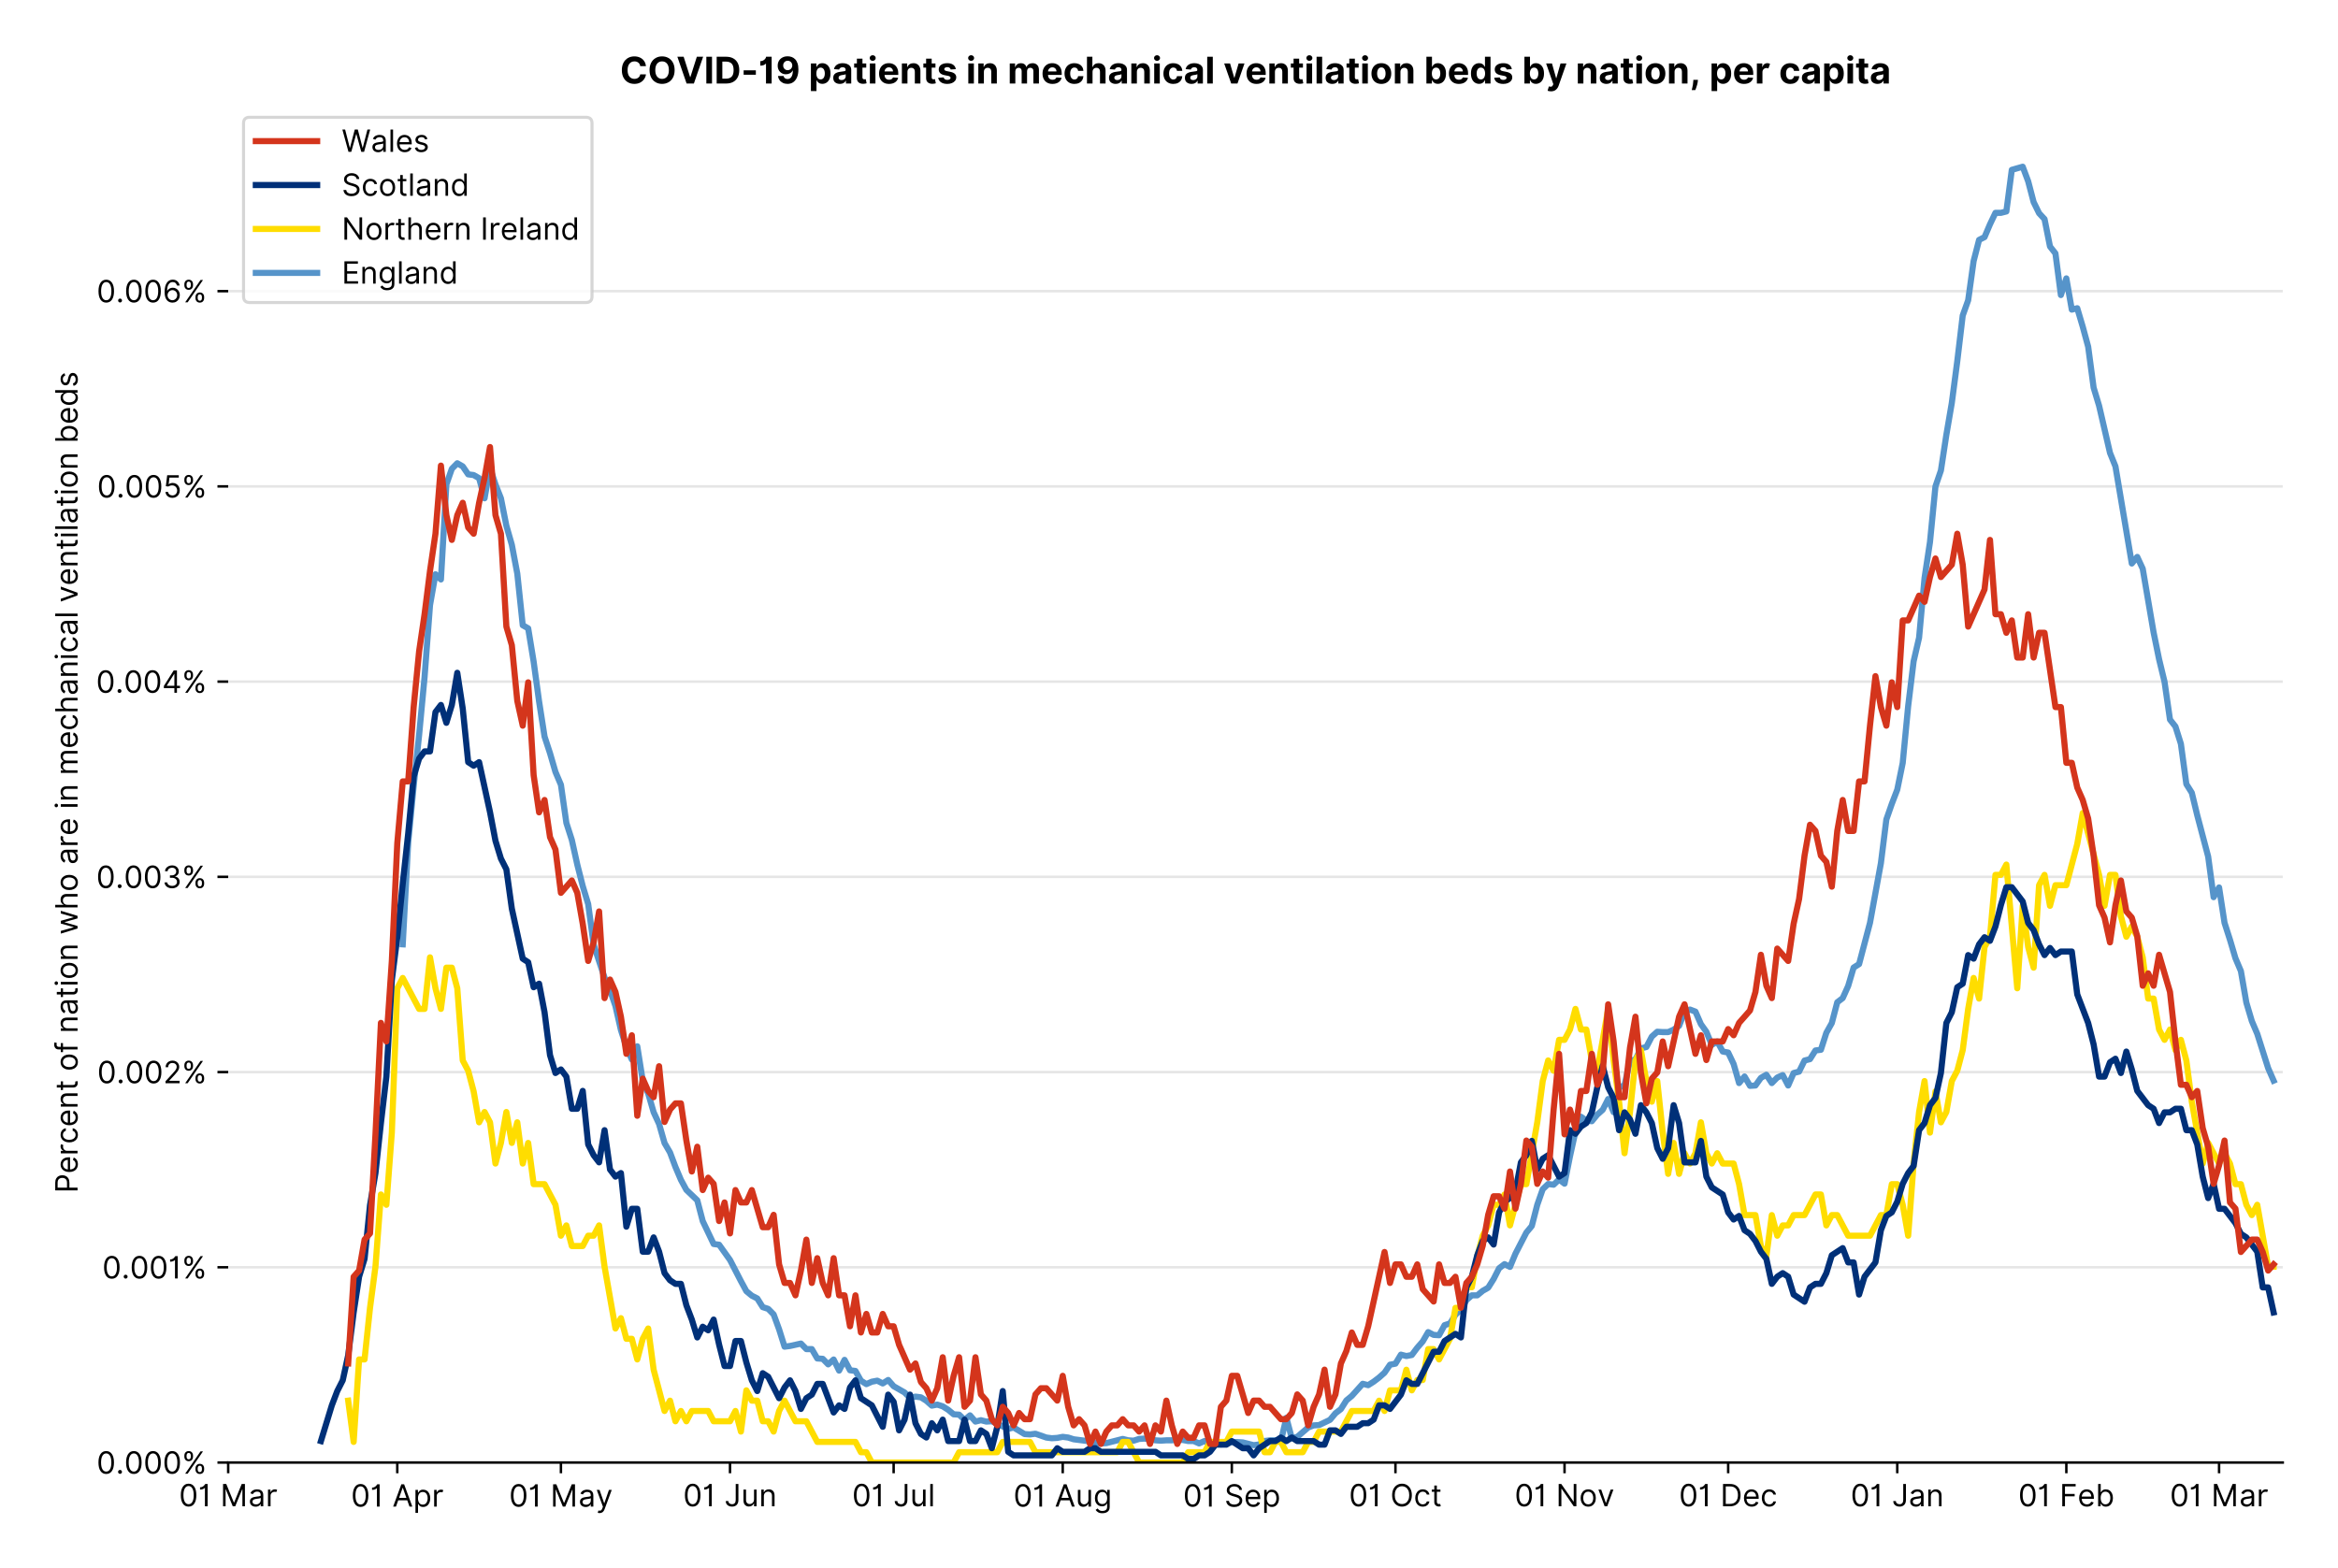 <?xml version="1.0" encoding="utf-8" standalone="no"?>
<!DOCTYPE svg PUBLIC "-//W3C//DTD SVG 1.1//EN"
  "http://www.w3.org/Graphics/SVG/1.1/DTD/svg11.dtd">
<!-- Created with matplotlib (https://matplotlib.org/) -->
<svg version="1.1" viewBox="0 0 761.97 511.276" xmlns="http://www.w3.org/2000/svg" xmlns:xlink="http://www.w3.org/1999/xlink">
 <defs>
  <style type="text/css">*{stroke-linecap:butt;stroke-linejoin:round;}</style>
 </defs>
 <g id="figure_1">
  <g id="patch_1">
   <path d="M 0 511.276 
L 761.97 511.276 
L 761.97 0 
L 0 0 
z
" style="fill:#ffffff;"/>
  </g>
  <g id="axes_1">
   <g id="patch_2">
    <path d="M 74.37 476.745 
L 743.97 476.745 
L 743.97 33.225 
L 74.37 33.225 
z
" style="fill:#ffffff;"/>
   </g>
   <g id="matplotlib.axis_1">
    <g id="xtick_1">
     <g id="line2d_1">
      <defs>
       <path d="M 0 0 
L 0 3.5 
" id="m2a5e2371f9" style="stroke:#000000;stroke-width:0.8;"/>
      </defs>
      <g>
       <use style="stroke:#000000;stroke-width:0.8;" x="74.37" xlink:href="#m2a5e2371f9" y="476.745"/>
      </g>
     </g>
     <g id="text_1">
      <!-- 01 Mar -->
      <g transform="translate(58.334 491.018)scale(0.1 -0.1)">
       <defs>
        <path d="M 31.25 -1 
Q 19.219 -1 12.594 8.766 
Q 5.969 18.531 5.969 36.359 
Q 5.969 54.047 12.641 63.875 
Q 19.312 73.719 31.25 73.719 
Q 43.188 73.719 49.859 63.875 
Q 56.531 54.047 56.531 36.359 
Q 56.531 18.531 49.906 8.766 
Q 43.297 -1 31.25 -1 
z
M 31.25 6.812 
Q 39.203 6.812 43.609 14.484 
Q 48.016 22.156 48.016 36.359 
Q 48.016 50.531 43.578 58.281 
Q 39.141 66.047 31.25 66.047 
Q 23.375 66.047 18.922 58.281 
Q 14.484 50.531 14.484 36.359 
Q 14.484 22.156 18.906 14.484 
Q 23.328 6.812 31.25 6.812 
z
" id="Inter-Regular-48"/>
        <path d="M 30.828 72.734 
L 30.828 0 
L 22.016 0 
L 22.016 59.938 
L 21.453 59.938 
Q 20.953 58.953 18.891 57.688 
Q 16.828 56.422 13.562 55.484 
Q 10.297 54.547 6.109 54.547 
L 6.109 61.938 
Q 10.328 61.938 13.422 63.453 
Q 16.516 64.984 18.594 67.047 
Q 20.672 69.109 21.75 70.766 
Q 22.828 72.438 23.016 72.734 
z
" id="Inter-Regular-49"/>
        <path id="Inter-Regular-32"/>
        <path d="M 8.812 72.734 
L 19.312 72.734 
L 44.031 12.359 
L 44.891 12.359 
L 69.609 72.734 
L 80.109 72.734 
L 80.109 0 
L 71.875 0 
L 71.875 55.25 
L 71.172 55.25 
L 48.438 0 
L 40.484 0 
L 17.75 55.25 
L 17.047 55.25 
L 17.047 0 
L 8.812 0 
z
" id="Inter-Regular-77"/>
        <path d="M 23.719 -1.281 
Q 18.531 -1.281 14.312 0.688 
Q 10.094 2.656 7.594 6.406 
Q 5.109 10.156 5.109 15.484 
Q 5.109 20.172 6.953 23.094 
Q 8.812 26.031 11.891 27.703 
Q 14.984 29.375 18.734 30.203 
Q 22.484 31.031 26.281 31.531 
Q 31.25 32.172 34.359 32.5 
Q 37.469 32.844 38.906 33.656 
Q 40.344 34.484 40.344 36.5 
L 40.344 36.797 
Q 40.344 42.047 37.484 44.953 
Q 34.625 47.875 28.844 47.875 
Q 22.828 47.875 19.422 45.234 
Q 16.016 42.609 14.625 39.625 
L 6.672 42.469 
Q 8.812 47.438 12.375 50.219 
Q 15.953 53.016 20.188 54.125 
Q 24.438 55.25 28.547 55.25 
Q 31.188 55.25 34.609 54.625 
Q 38.031 54.016 41.25 52.094 
Q 44.469 50.172 46.594 46.297 
Q 48.719 42.438 48.719 35.938 
L 48.719 0 
L 40.344 0 
L 40.344 7.391 
L 39.922 7.391 
Q 39.062 5.609 37.078 3.578 
Q 35.094 1.562 31.781 0.141 
Q 28.484 -1.281 23.719 -1.281 
z
M 25 6.25 
Q 29.969 6.25 33.391 8.203 
Q 36.828 10.156 38.578 13.234 
Q 40.344 16.328 40.344 19.75 
L 40.344 27.422 
Q 39.812 26.781 38.016 26.266 
Q 36.219 25.75 33.891 25.375 
Q 31.578 25 29.391 24.734 
Q 27.203 24.469 25.859 24.297 
Q 22.594 23.859 19.766 22.922 
Q 16.938 21.984 15.219 20.109 
Q 13.5 18.25 13.5 15.062 
Q 13.5 10.688 16.75 8.469 
Q 20 6.25 25 6.25 
z
" id="Inter-Regular-97"/>
        <path d="M 7.672 0 
L 7.672 54.547 
L 15.766 54.547 
L 15.766 46.312 
L 16.344 46.312 
Q 17.797 50.359 21.703 52.875 
Q 25.609 55.391 30.547 55.391 
Q 32.812 55.391 34.516 54.859 
Q 36.219 54.328 37.5 53.406 
L 34.656 46.312 
Q 33.766 46.766 32.578 47.031 
Q 31.391 47.297 29.828 47.297 
Q 23.859 47.297 19.953 43.656 
Q 16.047 40.016 16.047 34.516 
L 16.047 0 
z
" id="Inter-Regular-114"/>
       </defs>
       <use xlink:href="#Inter-Regular-48"/>
       <use x="62.5" xlink:href="#Inter-Regular-49"/>
       <use x="106.676" xlink:href="#Inter-Regular-32"/>
       <use x="134.801" xlink:href="#Inter-Regular-77"/>
       <use x="225.994" xlink:href="#Inter-Regular-97"/>
       <use x="282.386" xlink:href="#Inter-Regular-114"/>
      </g>
     </g>
    </g>
    <g id="xtick_2">
     <g id="line2d_2">
      <g>
       <use style="stroke:#000000;stroke-width:0.8;" x="129.477" xlink:href="#m2a5e2371f9" y="476.745"/>
      </g>
     </g>
     <g id="text_2">
      <!-- 01 Apr -->
      <g transform="translate(114.392 491.117)scale(0.1 -0.1)">
       <defs>
        <path d="M 11.797 0 
L 2.562 0 
L 29.266 72.734 
L 38.359 72.734 
L 65.062 0 
L 55.828 0 
L 48.516 20.594 
L 19.109 20.594 
z
M 21.875 28.406 
L 45.734 28.406 
L 34.094 61.219 
L 33.531 61.219 
z
" id="Inter-Regular-65"/>
        <path d="M 7.672 -20.453 
L 7.672 54.547 
L 15.766 54.547 
L 15.766 45.875 
L 16.766 45.875 
Q 17.688 47.297 19.328 49.516 
Q 20.984 51.734 24.094 53.484 
Q 27.203 55.25 32.531 55.25 
Q 39.422 55.25 44.672 51.797 
Q 49.938 48.359 52.875 42.031 
Q 55.828 35.719 55.828 27.125 
Q 55.828 18.469 52.875 12.125 
Q 49.938 5.781 44.703 2.312 
Q 39.484 -1.141 32.672 -1.141 
Q 27.422 -1.141 24.25 0.609 
Q 21.094 2.375 19.391 4.625 
Q 17.688 6.891 16.766 8.375 
L 16.047 8.375 
L 16.047 -20.453 
z
M 15.906 27.266 
Q 15.906 18 19.938 12.188 
Q 23.969 6.391 31.531 6.391 
Q 36.797 6.391 40.328 9.172 
Q 43.859 11.969 45.641 16.703 
Q 47.438 21.453 47.438 27.266 
Q 47.438 33.031 45.672 37.656 
Q 43.922 42.297 40.391 45.016 
Q 36.859 47.734 31.531 47.734 
Q 23.859 47.734 19.875 42.078 
Q 15.906 36.438 15.906 27.266 
z
" id="Inter-Regular-112"/>
       </defs>
       <use xlink:href="#Inter-Regular-48"/>
       <use x="62.5" xlink:href="#Inter-Regular-49"/>
       <use x="106.676" xlink:href="#Inter-Regular-32"/>
       <use x="134.801" xlink:href="#Inter-Regular-65"/>
       <use x="202.415" xlink:href="#Inter-Regular-112"/>
       <use x="263.352" xlink:href="#Inter-Regular-114"/>
      </g>
     </g>
    </g>
    <g id="xtick_3">
     <g id="line2d_3">
      <g>
       <use style="stroke:#000000;stroke-width:0.8;" x="182.807" xlink:href="#m2a5e2371f9" y="476.745"/>
      </g>
     </g>
     <g id="text_3">
      <!-- 01 May -->
      <g transform="translate(165.904 491.117)scale(0.1 -0.1)">
       <defs>
        <path d="M 12.781 -21.172 
Q 10.656 -21.172 8.984 -20.828 
Q 7.312 -20.484 6.672 -20.172 
L 8.812 -12.781 
Q 13.391 -13.953 16.453 -12.719 
Q 19.531 -11.5 21.734 -5.391 
L 23.578 -0.281 
L 3.406 54.547 
L 12.5 54.547 
L 27.562 11.078 
L 28.125 11.078 
L 43.188 54.547 
L 52.281 54.547 
L 28.844 -8.812 
Q 24.219 -21.172 12.781 -21.172 
z
" id="Inter-Regular-121"/>
       </defs>
       <use xlink:href="#Inter-Regular-48"/>
       <use x="62.5" xlink:href="#Inter-Regular-49"/>
       <use x="106.676" xlink:href="#Inter-Regular-32"/>
       <use x="134.801" xlink:href="#Inter-Regular-77"/>
       <use x="225.994" xlink:href="#Inter-Regular-97"/>
       <use x="282.386" xlink:href="#Inter-Regular-121"/>
      </g>
     </g>
    </g>
    <g id="xtick_4">
     <g id="line2d_4">
      <g>
       <use style="stroke:#000000;stroke-width:0.8;" x="237.914" xlink:href="#m2a5e2371f9" y="476.745"/>
      </g>
     </g>
     <g id="text_4">
      <!-- 01 Jun -->
      <g transform="translate(222.629 491.018)scale(0.1 -0.1)">
       <defs>
        <path d="M 36.656 72.734 
L 45.453 72.734 
L 45.453 20.734 
Q 45.453 10.266 39.828 4.625 
Q 34.203 -1 24.719 -1 
Q 18.75 -1 14.094 1.188 
Q 9.453 3.375 6.781 7.422 
Q 4.125 11.469 4.125 17.047 
L 12.781 17.047 
Q 12.781 12.422 16.156 9.609 
Q 19.531 6.812 24.719 6.812 
Q 30.438 6.812 33.547 10.375 
Q 36.656 13.953 36.656 20.734 
z
" id="Inter-Regular-74"/>
        <path d="M 42.047 22.297 
L 42.047 54.547 
L 50.422 54.547 
L 50.422 0 
L 42.047 0 
L 42.047 9.234 
L 41.484 9.234 
Q 39.562 5.078 35.516 2.188 
Q 31.469 -0.703 25.281 -0.703 
Q 17.609 -0.703 12.641 4.375 
Q 7.672 9.453 7.672 19.891 
L 7.672 54.547 
L 16.047 54.547 
L 16.047 20.453 
Q 16.047 14.484 19.406 10.938 
Q 22.766 7.391 27.984 7.391 
Q 31.109 7.391 34.359 8.984 
Q 37.609 10.578 39.828 13.875 
Q 42.047 17.188 42.047 22.297 
z
" id="Inter-Regular-117"/>
        <path d="M 16.047 32.812 
L 16.047 0 
L 7.672 0 
L 7.672 54.547 
L 15.766 54.547 
L 15.766 46.016 
L 16.484 46.016 
Q 18.391 50.172 22.297 52.703 
Q 26.203 55.25 32.391 55.25 
Q 40.656 55.25 45.75 50.172 
Q 50.859 45.094 50.859 34.656 
L 50.859 0 
L 42.469 0 
L 42.469 34.094 
Q 42.469 40.516 39.125 44.125 
Q 35.797 47.734 29.969 47.734 
Q 23.969 47.734 20 43.844 
Q 16.047 39.953 16.047 32.812 
z
" id="Inter-Regular-110"/>
       </defs>
       <use xlink:href="#Inter-Regular-48"/>
       <use x="62.5" xlink:href="#Inter-Regular-49"/>
       <use x="106.676" xlink:href="#Inter-Regular-32"/>
       <use x="134.801" xlink:href="#Inter-Regular-74"/>
       <use x="189.063" xlink:href="#Inter-Regular-117"/>
       <use x="247.159" xlink:href="#Inter-Regular-110"/>
      </g>
     </g>
    </g>
    <g id="xtick_5">
     <g id="line2d_5">
      <g>
       <use style="stroke:#000000;stroke-width:0.8;" x="291.243" xlink:href="#m2a5e2371f9" y="476.745"/>
      </g>
     </g>
     <g id="text_5">
      <!-- 01 Jul -->
      <g transform="translate(277.7 491.018)scale(0.1 -0.1)">
       <defs>
        <path d="M 16.047 72.734 
L 16.047 0 
L 7.672 0 
L 7.672 72.734 
z
" id="Inter-Regular-108"/>
       </defs>
       <use xlink:href="#Inter-Regular-48"/>
       <use x="62.5" xlink:href="#Inter-Regular-49"/>
       <use x="106.676" xlink:href="#Inter-Regular-32"/>
       <use x="134.801" xlink:href="#Inter-Regular-74"/>
       <use x="189.063" xlink:href="#Inter-Regular-117"/>
       <use x="247.159" xlink:href="#Inter-Regular-108"/>
      </g>
     </g>
    </g>
    <g id="xtick_6">
     <g id="line2d_6">
      <g>
       <use style="stroke:#000000;stroke-width:0.8;" x="346.35" xlink:href="#m2a5e2371f9" y="476.745"/>
      </g>
     </g>
     <g id="text_6">
      <!-- 01 Aug -->
      <g transform="translate(330.278 491.117)scale(0.1 -0.1)">
       <defs>
        <path d="M 29.688 -21.594 
Q 20.562 -21.594 15.25 -18.266 
Q 9.938 -14.953 7.391 -10.656 
L 14.062 -5.969 
Q 15.203 -7.453 16.938 -9.391 
Q 18.688 -11.328 21.719 -12.766 
Q 24.75 -14.203 29.688 -14.203 
Q 36.297 -14.203 40.594 -11 
Q 44.891 -7.812 44.891 -1 
L 44.891 10.078 
L 44.172 10.078 
Q 43.25 8.594 41.562 6.406 
Q 39.875 4.219 36.734 2.531 
Q 33.594 0.859 28.266 0.859 
Q 21.656 0.859 16.422 3.984 
Q 11.188 7.109 8.141 13.062 
Q 5.109 19.031 5.109 27.562 
Q 5.109 35.938 8.062 42.172 
Q 11.016 48.406 16.266 51.828 
Q 21.516 55.25 28.406 55.25 
Q 33.734 55.25 36.875 53.484 
Q 40.016 51.734 41.703 49.516 
Q 43.391 47.297 44.312 45.875 
L 45.172 45.875 
L 45.172 54.547 
L 53.266 54.547 
L 53.266 -1.562 
Q 53.266 -8.594 50.078 -13.016 
Q 46.906 -17.438 41.562 -19.516 
Q 36.219 -21.594 29.688 -21.594 
z
M 29.406 8.375 
Q 36.969 8.375 41 13.5 
Q 45.031 18.641 45.031 27.703 
Q 45.031 36.547 41.047 42.141 
Q 37.078 47.734 29.406 47.734 
Q 24.078 47.734 20.547 45.031 
Q 17.016 42.328 15.25 37.781 
Q 13.5 33.234 13.5 27.703 
Q 13.5 19.172 17.5 13.766 
Q 21.516 8.375 29.406 8.375 
z
" id="Inter-Regular-103"/>
       </defs>
       <use xlink:href="#Inter-Regular-48"/>
       <use x="62.5" xlink:href="#Inter-Regular-49"/>
       <use x="106.676" xlink:href="#Inter-Regular-32"/>
       <use x="134.801" xlink:href="#Inter-Regular-65"/>
       <use x="202.415" xlink:href="#Inter-Regular-117"/>
       <use x="260.511" xlink:href="#Inter-Regular-103"/>
      </g>
     </g>
    </g>
    <g id="xtick_7">
     <g id="line2d_7">
      <g>
       <use style="stroke:#000000;stroke-width:0.8;" x="401.457" xlink:href="#m2a5e2371f9" y="476.745"/>
      </g>
     </g>
     <g id="text_7">
      <!-- 01 Sep -->
      <g transform="translate(385.57 491.117)scale(0.1 -0.1)">
       <defs>
        <path d="M 48.578 54.547 
Q 47.938 59.938 43.391 62.922 
Q 38.844 65.906 32.25 65.906 
Q 25 65.906 20.594 62.484 
Q 16.188 59.062 16.188 53.828 
Q 16.188 49.922 18.578 47.531 
Q 20.984 45.141 24.266 43.797 
Q 27.562 42.469 30.25 41.766 
L 37.641 39.766 
Q 40.484 39.031 43.984 37.719 
Q 47.484 36.406 50.688 34.141 
Q 53.906 31.891 56 28.375 
Q 58.094 24.859 58.094 19.75 
Q 58.094 13.844 55.016 9.078 
Q 51.953 4.328 46.078 1.516 
Q 40.203 -1.281 31.812 -1.281 
Q 20.094 -1.281 13.203 4.25 
Q 6.328 9.797 5.688 18.75 
L 14.781 18.75 
Q 15.125 14.625 17.562 11.938 
Q 20 9.266 23.734 7.969 
Q 27.484 6.672 31.812 6.672 
Q 36.859 6.672 40.875 8.328 
Q 44.891 9.984 47.234 12.938 
Q 49.578 15.906 49.578 19.891 
Q 49.578 23.516 47.547 25.781 
Q 45.531 28.047 42.219 29.469 
Q 38.922 30.891 35.094 31.953 
L 26.141 34.516 
Q 17.609 36.969 12.641 41.516 
Q 7.672 46.062 7.672 53.406 
Q 7.672 59.516 10.984 64.078 
Q 14.312 68.641 19.938 71.172 
Q 25.562 73.719 32.531 73.719 
Q 39.562 73.719 45.031 71.219 
Q 50.5 68.719 53.703 64.375 
Q 56.922 60.047 57.109 54.547 
z
" id="Inter-Regular-83"/>
        <path d="M 30.547 -1.141 
Q 22.656 -1.141 16.953 2.359 
Q 11.266 5.859 8.188 12.156 
Q 5.109 18.469 5.109 26.844 
Q 5.109 35.234 8.188 41.641 
Q 11.266 48.047 16.781 51.641 
Q 22.297 55.25 29.688 55.25 
Q 33.953 55.25 38.109 53.828 
Q 42.266 52.422 45.672 49.234 
Q 49.078 46.062 51.094 40.844 
Q 53.125 35.625 53.125 27.984 
L 53.125 24.438 
L 13.531 24.438 
Q 13.812 15.703 18.484 11.047 
Q 23.156 6.391 30.547 6.391 
Q 35.484 6.391 39.031 8.516 
Q 42.578 10.656 44.172 14.922 
L 52.281 12.641 
Q 50.359 6.469 44.594 2.656 
Q 38.844 -1.141 30.547 -1.141 
z
M 13.531 31.672 
L 44.609 31.672 
Q 44.609 38.594 40.547 43.156 
Q 36.5 47.734 29.688 47.734 
Q 24.891 47.734 21.375 45.484 
Q 17.859 43.25 15.828 39.578 
Q 13.812 35.906 13.531 31.672 
z
" id="Inter-Regular-101"/>
       </defs>
       <use xlink:href="#Inter-Regular-48"/>
       <use x="62.5" xlink:href="#Inter-Regular-49"/>
       <use x="106.676" xlink:href="#Inter-Regular-32"/>
       <use x="134.801" xlink:href="#Inter-Regular-83"/>
       <use x="198.58" xlink:href="#Inter-Regular-101"/>
       <use x="256.818" xlink:href="#Inter-Regular-112"/>
      </g>
     </g>
    </g>
    <g id="xtick_8">
     <g id="line2d_8">
      <g>
       <use style="stroke:#000000;stroke-width:0.8;" x="454.787" xlink:href="#m2a5e2371f9" y="476.745"/>
      </g>
     </g>
     <g id="text_8">
      <!-- 01 Oct -->
      <g transform="translate(439.631 491.018)scale(0.1 -0.1)">
       <defs>
        <path d="M 70.172 36.359 
Q 70.172 24.859 66.016 16.469 
Q 61.859 8.094 54.609 3.547 
Q 47.375 -1 38.062 -1 
Q 28.766 -1 21.516 3.547 
Q 14.281 8.094 10.125 16.469 
Q 5.969 24.859 5.969 36.359 
Q 5.969 47.875 10.125 56.25 
Q 14.281 64.625 21.516 69.172 
Q 28.766 73.719 38.062 73.719 
Q 47.375 73.719 54.609 69.172 
Q 61.859 64.625 66.016 56.25 
Q 70.172 47.875 70.172 36.359 
z
M 61.656 36.359 
Q 61.656 45.812 58.5 52.312 
Q 55.359 58.812 50.016 62.141 
Q 44.672 65.484 38.062 65.484 
Q 31.469 65.484 26.125 62.141 
Q 20.781 58.812 17.625 52.312 
Q 14.484 45.812 14.484 36.359 
Q 14.484 26.922 17.625 20.422 
Q 20.781 13.922 26.125 10.578 
Q 31.469 7.25 38.062 7.25 
Q 44.672 7.25 50.016 10.578 
Q 55.359 13.922 58.5 20.422 
Q 61.656 26.922 61.656 36.359 
z
" id="Inter-Regular-79"/>
        <path d="M 29.828 -1.141 
Q 22.156 -1.141 16.609 2.484 
Q 11.078 6.109 8.094 12.469 
Q 5.109 18.828 5.109 26.984 
Q 5.109 35.297 8.188 41.672 
Q 11.266 48.047 16.781 51.641 
Q 22.297 55.25 29.688 55.25 
Q 35.438 55.25 40.047 53.125 
Q 44.672 51 47.609 47.156 
Q 50.562 43.328 51.281 38.203 
L 42.906 38.203 
Q 41.938 41.938 38.656 44.828 
Q 35.375 47.734 29.828 47.734 
Q 22.484 47.734 17.984 42.141 
Q 13.5 36.547 13.5 27.266 
Q 13.5 17.797 17.938 12.094 
Q 22.375 6.391 29.828 6.391 
Q 34.734 6.391 38.234 8.906 
Q 41.734 11.438 42.906 15.906 
L 51.281 15.906 
Q 50.562 11.078 47.781 7.219 
Q 45 3.375 40.438 1.109 
Q 35.875 -1.141 29.828 -1.141 
z
" id="Inter-Regular-99"/>
        <path d="M 31.391 54.547 
L 31.391 47.438 
L 19.75 47.438 
L 19.75 15.625 
Q 19.75 12.078 20.797 10.312 
Q 21.844 8.562 23.484 7.969 
Q 25.141 7.391 26.984 7.391 
Q 28.375 7.391 29.266 7.547 
Q 30.156 7.703 30.688 7.812 
L 32.391 0.281 
Q 31.531 -0.031 30 -0.359 
Q 28.484 -0.703 26.141 -0.703 
Q 22.594 -0.703 19.188 0.812 
Q 15.797 2.344 13.578 5.469 
Q 11.359 8.594 11.359 13.359 
L 11.359 47.438 
L 3.125 47.438 
L 3.125 54.547 
L 11.359 54.547 
L 11.359 67.609 
L 19.75 67.609 
L 19.75 54.547 
z
" id="Inter-Regular-116"/>
       </defs>
       <use xlink:href="#Inter-Regular-48"/>
       <use x="62.5" xlink:href="#Inter-Regular-49"/>
       <use x="106.676" xlink:href="#Inter-Regular-32"/>
       <use x="134.801" xlink:href="#Inter-Regular-79"/>
       <use x="210.938" xlink:href="#Inter-Regular-99"/>
       <use x="266.761" xlink:href="#Inter-Regular-116"/>
      </g>
     </g>
    </g>
    <g id="xtick_9">
     <g id="line2d_9">
      <g>
       <use style="stroke:#000000;stroke-width:0.8;" x="509.894" xlink:href="#m2a5e2371f9" y="476.745"/>
      </g>
     </g>
     <g id="text_9">
      <!-- 01 Nov -->
      <g transform="translate(493.623 491.018)scale(0.1 -0.1)">
       <defs>
        <path d="M 66.484 72.734 
L 66.484 0 
L 57.953 0 
L 18.328 57.109 
L 17.609 57.109 
L 17.609 0 
L 8.812 0 
L 8.812 72.734 
L 17.328 72.734 
L 57.109 15.484 
L 57.812 15.484 
L 57.812 72.734 
z
" id="Inter-Regular-78"/>
        <path d="M 29.828 -1.141 
Q 22.438 -1.141 16.875 2.375 
Q 11.328 5.891 8.219 12.203 
Q 5.109 18.531 5.109 26.984 
Q 5.109 35.516 8.219 41.859 
Q 11.328 48.219 16.875 51.734 
Q 22.438 55.25 29.828 55.25 
Q 37.219 55.25 42.766 51.734 
Q 48.328 48.219 51.438 41.859 
Q 54.547 35.516 54.547 26.984 
Q 54.547 18.531 51.438 12.203 
Q 48.328 5.891 42.766 2.375 
Q 37.219 -1.141 29.828 -1.141 
z
M 29.828 6.391 
Q 35.438 6.391 39.062 9.266 
Q 42.688 12.141 44.422 16.828 
Q 46.172 21.516 46.172 26.984 
Q 46.172 32.453 44.422 37.172 
Q 42.688 41.906 39.062 44.812 
Q 35.438 47.734 29.828 47.734 
Q 24.219 47.734 20.594 44.812 
Q 16.969 41.906 15.234 37.172 
Q 13.5 32.453 13.5 26.984 
Q 13.5 21.516 15.234 16.828 
Q 16.969 12.141 20.594 9.266 
Q 24.219 6.391 29.828 6.391 
z
" id="Inter-Regular-111"/>
        <path d="M 52.281 54.547 
L 32.109 0 
L 23.578 0 
L 3.406 54.547 
L 12.5 54.547 
L 27.562 11.078 
L 28.125 11.078 
L 43.188 54.547 
z
" id="Inter-Regular-118"/>
       </defs>
       <use xlink:href="#Inter-Regular-48"/>
       <use x="62.5" xlink:href="#Inter-Regular-49"/>
       <use x="106.676" xlink:href="#Inter-Regular-32"/>
       <use x="134.801" xlink:href="#Inter-Regular-78"/>
       <use x="210.085" xlink:href="#Inter-Regular-111"/>
       <use x="269.744" xlink:href="#Inter-Regular-118"/>
      </g>
     </g>
    </g>
    <g id="xtick_10">
     <g id="line2d_10">
      <g>
       <use style="stroke:#000000;stroke-width:0.8;" x="563.223" xlink:href="#m2a5e2371f9" y="476.745"/>
      </g>
     </g>
     <g id="text_10">
      <!-- 01 Dec -->
      <g transform="translate(547.187 491.018)scale(0.1 -0.1)">
       <defs>
        <path d="M 31.25 0 
L 8.812 0 
L 8.812 72.734 
L 32.25 72.734 
Q 42.828 72.734 50.359 68.375 
Q 57.891 64.031 61.891 55.906 
Q 65.906 47.797 65.906 36.5 
Q 65.906 25.141 61.859 16.953 
Q 57.812 8.766 50.062 4.375 
Q 42.328 0 31.25 0 
z
M 17.609 7.812 
L 30.688 7.812 
Q 44.219 7.812 50.797 15.5 
Q 57.391 23.188 57.391 36.5 
Q 57.391 49.719 50.922 57.312 
Q 44.469 64.922 31.672 64.922 
L 17.609 64.922 
z
" id="Inter-Regular-68"/>
       </defs>
       <use xlink:href="#Inter-Regular-48"/>
       <use x="62.5" xlink:href="#Inter-Regular-49"/>
       <use x="106.676" xlink:href="#Inter-Regular-32"/>
       <use x="134.801" xlink:href="#Inter-Regular-68"/>
       <use x="206.676" xlink:href="#Inter-Regular-101"/>
       <use x="264.915" xlink:href="#Inter-Regular-99"/>
      </g>
     </g>
    </g>
    <g id="xtick_11">
     <g id="line2d_11">
      <g>
       <use style="stroke:#000000;stroke-width:0.8;" x="618.33" xlink:href="#m2a5e2371f9" y="476.745"/>
      </g>
     </g>
     <g id="text_11">
      <!-- 01 Jan -->
      <g transform="translate(603.131 491.018)scale(0.1 -0.1)">
       <use xlink:href="#Inter-Regular-48"/>
       <use x="62.5" xlink:href="#Inter-Regular-49"/>
       <use x="106.676" xlink:href="#Inter-Regular-32"/>
       <use x="134.801" xlink:href="#Inter-Regular-74"/>
       <use x="189.063" xlink:href="#Inter-Regular-97"/>
       <use x="245.455" xlink:href="#Inter-Regular-110"/>
      </g>
     </g>
    </g>
    <g id="xtick_12">
     <g id="line2d_12">
      <g>
       <use style="stroke:#000000;stroke-width:0.8;" x="673.437" xlink:href="#m2a5e2371f9" y="476.745"/>
      </g>
     </g>
     <g id="text_12">
      <!-- 01 Feb -->
      <g transform="translate(657.748 491.018)scale(0.1 -0.1)">
       <defs>
        <path d="M 8.812 0 
L 8.812 72.734 
L 52.422 72.734 
L 52.422 64.922 
L 17.609 64.922 
L 17.609 40.344 
L 49.156 40.344 
L 49.156 32.531 
L 17.609 32.531 
L 17.609 0 
z
" id="Inter-Regular-70"/>
        <path d="M 8.812 0 
L 8.812 72.734 
L 17.188 72.734 
L 17.188 45.875 
L 17.906 45.875 
Q 18.828 47.297 20.469 49.516 
Q 22.125 51.734 25.234 53.484 
Q 28.344 55.25 33.672 55.25 
Q 40.562 55.25 45.812 51.797 
Q 51.062 48.359 54.016 42.031 
Q 56.969 35.719 56.969 27.125 
Q 56.969 18.469 54.016 12.125 
Q 51.062 5.781 45.844 2.312 
Q 40.625 -1.141 33.812 -1.141 
Q 28.547 -1.141 25.391 0.609 
Q 22.234 2.375 20.531 4.625 
Q 18.828 6.891 17.906 8.375 
L 16.906 8.375 
L 16.906 0 
z
M 17.047 27.266 
Q 17.047 18 21.078 12.188 
Q 25.109 6.391 32.672 6.391 
Q 37.922 6.391 41.453 9.172 
Q 45 11.969 46.781 16.703 
Q 48.578 21.453 48.578 27.266 
Q 48.578 33.031 46.812 37.656 
Q 45.062 42.297 41.531 45.016 
Q 38 47.734 32.672 47.734 
Q 25 47.734 21.016 42.078 
Q 17.047 36.438 17.047 27.266 
z
" id="Inter-Regular-98"/>
       </defs>
       <use xlink:href="#Inter-Regular-48"/>
       <use x="62.5" xlink:href="#Inter-Regular-49"/>
       <use x="106.676" xlink:href="#Inter-Regular-32"/>
       <use x="134.801" xlink:href="#Inter-Regular-70"/>
       <use x="193.466" xlink:href="#Inter-Regular-101"/>
       <use x="251.705" xlink:href="#Inter-Regular-98"/>
      </g>
     </g>
    </g>
    <g id="xtick_13">
     <g id="line2d_13">
      <g>
       <use style="stroke:#000000;stroke-width:0.8;" x="723.212" xlink:href="#m2a5e2371f9" y="476.745"/>
      </g>
     </g>
     <g id="text_13">
      <!-- 01 Mar -->
      <g transform="translate(707.175 491.018)scale(0.1 -0.1)">
       <use xlink:href="#Inter-Regular-48"/>
       <use x="62.5" xlink:href="#Inter-Regular-49"/>
       <use x="106.676" xlink:href="#Inter-Regular-32"/>
       <use x="134.801" xlink:href="#Inter-Regular-77"/>
       <use x="225.994" xlink:href="#Inter-Regular-97"/>
       <use x="282.386" xlink:href="#Inter-Regular-114"/>
      </g>
     </g>
    </g>
   </g>
   <g id="matplotlib.axis_2">
    <g id="ytick_1">
     <g id="line2d_14">
      <path clip-path="url(#paa27209dad)" d="M 74.37 476.745 
L 743.97 476.745 
" style="fill:none;stroke:#e5e5e5;stroke-linecap:square;stroke-width:0.8;"/>
     </g>
     <g id="line2d_15">
      <defs>
       <path d="M 0 0 
L -3.5 0 
" id="m2ef370d03c" style="stroke:#000000;stroke-width:0.8;"/>
      </defs>
      <g>
       <use style="stroke:#000000;stroke-width:0.8;" x="74.37" xlink:href="#m2ef370d03c" y="476.745"/>
      </g>
     </g>
     <g id="text_14">
      <!-- 0.000% -->
      <g transform="translate(31.489 480.382)scale(0.1 -0.1)">
       <defs>
        <path d="M 13.781 -0.562 
Q 11.156 -0.562 9.266 1.312 
Q 7.391 3.203 7.391 5.828 
Q 7.391 8.453 9.266 10.328 
Q 11.156 12.219 13.781 12.219 
Q 16.406 12.219 18.281 10.328 
Q 20.172 8.453 20.172 5.828 
Q 20.172 3.203 18.281 1.312 
Q 16.406 -0.562 13.781 -0.562 
z
" id="Inter-Regular-46"/>
        <path d="M 44.609 13.641 
L 44.609 17.469 
Q 44.609 21.453 46.25 24.766 
Q 47.906 28.094 51.078 30.094 
Q 54.266 32.109 58.812 32.109 
Q 63.422 32.109 66.547 30.094 
Q 69.672 28.094 71.266 24.766 
Q 72.875 21.453 72.875 17.469 
L 72.875 13.641 
Q 72.875 9.656 71.25 6.328 
Q 69.641 3.016 66.5 1 
Q 63.359 -1 58.812 -1 
Q 54.188 -1 51.031 1 
Q 47.875 3.016 46.234 6.328 
Q 44.609 9.656 44.609 13.641 
z
M 8.375 55.25 
L 8.375 59.094 
Q 8.375 63.062 10.031 66.375 
Q 11.688 69.703 14.859 71.703 
Q 18.047 73.719 22.594 73.719 
Q 27.203 73.719 30.328 71.703 
Q 33.453 69.703 35.047 66.375 
Q 36.656 63.062 36.656 59.094 
L 36.656 55.25 
Q 36.656 51.281 35.031 47.953 
Q 33.422 44.641 30.266 42.625 
Q 27.125 40.625 22.594 40.625 
Q 17.969 40.625 14.812 42.625 
Q 11.656 44.641 10.016 47.953 
Q 8.375 51.281 8.375 55.25 
z
M 11.078 0 
L 61.078 72.734 
L 69.172 72.734 
L 19.172 0 
z
M 51.844 17.469 
L 51.844 13.641 
Q 51.844 10.328 53.406 7.719 
Q 54.969 5.109 58.812 5.109 
Q 62.531 5.109 64.078 7.719 
Q 65.625 10.328 65.625 13.641 
L 65.625 17.469 
Q 65.625 20.781 64.125 23.391 
Q 62.641 26 58.812 26 
Q 55.078 26 53.453 23.391 
Q 51.844 20.781 51.844 17.469 
z
M 15.625 59.094 
L 15.625 55.25 
Q 15.625 51.953 17.188 49.344 
Q 18.75 46.734 22.594 46.734 
Q 26.312 46.734 27.859 49.344 
Q 29.406 51.953 29.406 55.25 
L 29.406 59.094 
Q 29.406 62.391 27.906 65 
Q 26.422 67.609 22.594 67.609 
Q 18.859 67.609 17.234 65 
Q 15.625 62.391 15.625 59.094 
z
" id="Inter-Regular-37"/>
       </defs>
       <use xlink:href="#Inter-Regular-48"/>
       <use x="62.5" xlink:href="#Inter-Regular-46"/>
       <use x="90.057" xlink:href="#Inter-Regular-48"/>
       <use x="152.557" xlink:href="#Inter-Regular-48"/>
       <use x="215.057" xlink:href="#Inter-Regular-48"/>
       <use x="277.557" xlink:href="#Inter-Regular-37"/>
      </g>
     </g>
    </g>
    <g id="ytick_2">
     <g id="line2d_16">
      <path clip-path="url(#paa27209dad)" d="M 74.37 413.106 
L 743.97 413.106 
" style="fill:none;stroke:#e5e5e5;stroke-linecap:square;stroke-width:0.8;"/>
     </g>
     <g id="line2d_17">
      <g>
       <use style="stroke:#000000;stroke-width:0.8;" x="74.37" xlink:href="#m2ef370d03c" y="413.106"/>
      </g>
     </g>
     <g id="text_15">
      <!-- 0.001% -->
      <g transform="translate(33.322 416.742)scale(0.1 -0.1)">
       <use xlink:href="#Inter-Regular-48"/>
       <use x="62.5" xlink:href="#Inter-Regular-46"/>
       <use x="90.057" xlink:href="#Inter-Regular-48"/>
       <use x="152.557" xlink:href="#Inter-Regular-48"/>
       <use x="215.057" xlink:href="#Inter-Regular-49"/>
       <use x="259.233" xlink:href="#Inter-Regular-37"/>
      </g>
     </g>
    </g>
    <g id="ytick_3">
     <g id="line2d_18">
      <path clip-path="url(#paa27209dad)" d="M 74.37 349.467 
L 743.97 349.467 
" style="fill:none;stroke:#e5e5e5;stroke-linecap:square;stroke-width:0.8;"/>
     </g>
     <g id="line2d_19">
      <g>
       <use style="stroke:#000000;stroke-width:0.8;" x="74.37" xlink:href="#m2ef370d03c" y="349.467"/>
      </g>
     </g>
     <g id="text_16">
      <!-- 0.002% -->
      <g transform="translate(31.688 353.103)scale(0.1 -0.1)">
       <defs>
        <path d="M 7.531 0 
L 7.531 6.391 
L 31.531 32.672 
Q 35.766 37.281 38.5 40.703 
Q 41.234 44.141 42.562 47.172 
Q 43.891 50.219 43.891 53.547 
Q 43.891 59.297 39.891 62.672 
Q 35.906 66.047 29.969 66.047 
Q 23.656 66.047 19.922 62.266 
Q 16.188 58.484 16.188 52.266 
L 7.812 52.266 
Q 7.812 58.672 10.75 63.5 
Q 13.703 68.328 18.797 71.016 
Q 23.906 73.719 30.25 73.719 
Q 36.656 73.719 41.578 71.016 
Q 46.516 68.328 49.312 63.734 
Q 52.125 59.156 52.125 53.547 
Q 52.125 49.531 50.688 45.719 
Q 49.25 41.906 45.719 37.234 
Q 42.188 32.562 35.938 25.859 
L 19.609 8.375 
L 19.609 7.812 
L 53.406 7.812 
L 53.406 0 
z
" id="Inter-Regular-50"/>
       </defs>
       <use xlink:href="#Inter-Regular-48"/>
       <use x="62.5" xlink:href="#Inter-Regular-46"/>
       <use x="90.057" xlink:href="#Inter-Regular-48"/>
       <use x="152.557" xlink:href="#Inter-Regular-48"/>
       <use x="215.057" xlink:href="#Inter-Regular-50"/>
       <use x="275.568" xlink:href="#Inter-Regular-37"/>
      </g>
     </g>
    </g>
    <g id="ytick_4">
     <g id="line2d_20">
      <path clip-path="url(#paa27209dad)" d="M 74.37 285.827 
L 743.97 285.827 
" style="fill:none;stroke:#e5e5e5;stroke-linecap:square;stroke-width:0.8;"/>
     </g>
     <g id="line2d_21">
      <g>
       <use style="stroke:#000000;stroke-width:0.8;" x="74.37" xlink:href="#m2ef370d03c" y="285.827"/>
      </g>
     </g>
     <g id="text_17">
      <!-- 0.003% -->
      <g transform="translate(31.375 289.464)scale(0.1 -0.1)">
       <defs>
        <path d="M 32.109 -1 
Q 25.078 -1 19.578 1.406 
Q 14.094 3.828 10.875 8.141 
Q 7.672 12.469 7.391 18.188 
L 16.344 18.188 
Q 16.734 12.922 21.188 9.859 
Q 25.641 6.812 31.969 6.812 
Q 38.953 6.812 43.484 10.375 
Q 48.016 13.953 48.016 19.75 
Q 48.016 25.781 43.547 29.578 
Q 39.094 33.375 30.828 33.375 
L 25 33.375 
L 25 41.188 
L 30.828 41.188 
Q 37.281 41.188 41.359 44.625 
Q 45.453 48.078 45.453 53.828 
Q 45.453 59.344 41.859 62.688 
Q 38.281 66.047 32.25 66.047 
Q 28.484 66.047 25.156 64.672 
Q 21.844 63.312 19.75 60.734 
Q 17.656 58.172 17.469 54.547 
L 8.953 54.547 
Q 9.156 60.266 12.391 64.578 
Q 15.625 68.891 20.859 71.297 
Q 26.109 73.719 32.391 73.719 
Q 39.141 73.719 43.969 71 
Q 48.797 68.281 51.391 63.844 
Q 53.984 59.406 53.984 54.266 
Q 53.984 48.125 50.766 43.781 
Q 47.547 39.453 42.047 37.781 
L 42.047 37.219 
Q 48.938 36.078 52.797 31.375 
Q 56.672 26.672 56.672 19.75 
Q 56.672 13.812 53.453 9.109 
Q 50.25 4.406 44.703 1.703 
Q 39.172 -1 32.109 -1 
z
" id="Inter-Regular-51"/>
       </defs>
       <use xlink:href="#Inter-Regular-48"/>
       <use x="62.5" xlink:href="#Inter-Regular-46"/>
       <use x="90.057" xlink:href="#Inter-Regular-48"/>
       <use x="152.557" xlink:href="#Inter-Regular-48"/>
       <use x="215.057" xlink:href="#Inter-Regular-51"/>
       <use x="278.693" xlink:href="#Inter-Regular-37"/>
      </g>
     </g>
    </g>
    <g id="ytick_5">
     <g id="line2d_22">
      <path clip-path="url(#paa27209dad)" d="M 74.37 222.188 
L 743.97 222.188 
" style="fill:none;stroke:#e5e5e5;stroke-linecap:square;stroke-width:0.8;"/>
     </g>
     <g id="line2d_23">
      <g>
       <use style="stroke:#000000;stroke-width:0.8;" x="74.37" xlink:href="#m2ef370d03c" y="222.188"/>
      </g>
     </g>
     <g id="text_18">
      <!-- 0.004% -->
      <g transform="translate(31.319 225.825)scale(0.1 -0.1)">
       <defs>
        <path d="M 5.828 14.922 
L 5.828 22.156 
L 37.781 72.734 
L 48.438 72.734 
L 48.438 22.734 
L 58.375 22.734 
L 58.375 14.922 
L 48.438 14.922 
L 48.438 0 
L 40.062 0 
L 40.062 14.922 
z
M 40.062 22.734 
L 40.062 61.5 
L 39.484 61.5 
L 15.344 23.297 
L 15.344 22.734 
z
" id="Inter-Regular-52"/>
       </defs>
       <use xlink:href="#Inter-Regular-48"/>
       <use x="62.5" xlink:href="#Inter-Regular-46"/>
       <use x="90.057" xlink:href="#Inter-Regular-48"/>
       <use x="152.557" xlink:href="#Inter-Regular-48"/>
       <use x="215.057" xlink:href="#Inter-Regular-52"/>
       <use x="279.261" xlink:href="#Inter-Regular-37"/>
      </g>
     </g>
    </g>
    <g id="ytick_6">
     <g id="line2d_24">
      <path clip-path="url(#paa27209dad)" d="M 74.37 158.549 
L 743.97 158.549 
" style="fill:none;stroke:#e5e5e5;stroke-linecap:square;stroke-width:0.8;"/>
     </g>
     <g id="line2d_25">
      <g>
       <use style="stroke:#000000;stroke-width:0.8;" x="74.37" xlink:href="#m2ef370d03c" y="158.549"/>
      </g>
     </g>
     <g id="text_19">
      <!-- 0.005% -->
      <g transform="translate(31.659 162.186)scale(0.1 -0.1)">
       <defs>
        <path d="M 30.25 -1 
Q 24 -1 19 1.484 
Q 14 3.984 10.969 8.312 
Q 7.953 12.641 7.672 18.188 
L 16.188 18.188 
Q 16.688 13.25 20.688 10.031 
Q 24.688 6.812 30.25 6.812 
Q 34.734 6.812 38.234 8.906 
Q 41.734 11.016 43.734 14.688 
Q 45.734 18.359 45.734 23.016 
Q 45.734 27.766 43.656 31.516 
Q 41.578 35.266 37.953 37.422 
Q 34.344 39.594 29.688 39.625 
Q 26.344 39.672 22.828 38.625 
Q 19.312 37.578 17.047 35.938 
L 8.812 36.938 
L 13.219 72.734 
L 51 72.734 
L 51 64.922 
L 20.594 64.922 
L 18.047 43.469 
L 18.469 43.469 
Q 20.703 45.234 24.078 46.406 
Q 27.453 47.578 31.109 47.578 
Q 37.781 47.578 43.016 44.406 
Q 48.266 41.234 51.266 35.719 
Q 54.266 30.219 54.266 23.156 
Q 54.266 16.188 51.156 10.734 
Q 48.047 5.297 42.609 2.141 
Q 37.188 -1 30.25 -1 
z
" id="Inter-Regular-53"/>
       </defs>
       <use xlink:href="#Inter-Regular-48"/>
       <use x="62.5" xlink:href="#Inter-Regular-46"/>
       <use x="90.057" xlink:href="#Inter-Regular-48"/>
       <use x="152.557" xlink:href="#Inter-Regular-48"/>
       <use x="215.057" xlink:href="#Inter-Regular-53"/>
       <use x="275.852" xlink:href="#Inter-Regular-37"/>
      </g>
     </g>
    </g>
    <g id="ytick_7">
     <g id="line2d_26">
      <path clip-path="url(#paa27209dad)" d="M 74.37 94.91 
L 743.97 94.91 
" style="fill:none;stroke:#e5e5e5;stroke-linecap:square;stroke-width:0.8;"/>
     </g>
     <g id="line2d_27">
      <g>
       <use style="stroke:#000000;stroke-width:0.8;" x="74.37" xlink:href="#m2ef370d03c" y="94.91"/>
      </g>
     </g>
     <g id="text_20">
      <!-- 0.006% -->
      <g transform="translate(31.503 98.546)scale(0.1 -0.1)">
       <defs>
        <path d="M 31.672 -1 
Q 27.203 -0.922 22.719 0.703 
Q 18.25 2.344 14.562 6.234 
Q 10.875 10.125 8.625 16.781 
Q 6.391 23.438 6.391 33.516 
Q 6.391 52.906 13.453 63.375 
Q 20.531 73.859 32.812 73.859 
Q 41.969 73.859 48.016 68.5 
Q 54.078 63.141 55.406 54.547 
L 46.734 54.547 
Q 45.531 59.547 42.047 62.797 
Q 38.562 66.047 32.812 66.047 
Q 24.359 66.047 19.516 58.672 
Q 14.672 51.312 14.625 37.922 
L 15.203 37.922 
Q 18.188 42.438 22.828 45 
Q 27.484 47.578 33.094 47.578 
Q 39.344 47.578 44.531 44.469 
Q 49.719 41.375 52.844 35.922 
Q 55.969 30.469 55.969 23.438 
Q 55.969 16.688 52.953 11.094 
Q 49.938 5.5 44.484 2.219 
Q 39.031 -1.062 31.672 -1 
z
M 31.672 6.812 
Q 36.156 6.812 39.719 9.047 
Q 43.297 11.297 45.359 15.062 
Q 47.438 18.828 47.438 23.438 
Q 47.438 27.953 45.438 31.656 
Q 43.438 35.375 39.938 37.562 
Q 36.438 39.766 31.969 39.766 
Q 27.453 39.766 23.828 37.453 
Q 20.203 35.156 18.078 31.406 
Q 15.953 27.656 15.906 23.297 
Q 15.906 18.969 17.953 15.203 
Q 20 11.438 23.562 9.125 
Q 27.125 6.812 31.672 6.812 
z
" id="Inter-Regular-54"/>
       </defs>
       <use xlink:href="#Inter-Regular-48"/>
       <use x="62.5" xlink:href="#Inter-Regular-46"/>
       <use x="90.057" xlink:href="#Inter-Regular-48"/>
       <use x="152.557" xlink:href="#Inter-Regular-48"/>
       <use x="215.057" xlink:href="#Inter-Regular-54"/>
       <use x="277.415" xlink:href="#Inter-Regular-37"/>
      </g>
     </g>
    </g>
    <g id="text_21">
     <!-- Percent of nation who are in mechanical ventilation beds -->
     <g transform="translate(25.273 388.908)rotate(-90)scale(0.1 -0.1)">
      <defs>
       <path d="M 8.812 0 
L 8.812 72.734 
L 33.375 72.734 
Q 41.938 72.734 47.391 69.656 
Q 52.844 66.578 55.469 61.359 
Q 58.094 56.141 58.094 49.719 
Q 58.094 43.281 55.484 38.031 
Q 52.875 32.781 47.438 29.672 
Q 42.016 26.562 33.531 26.562 
L 17.609 26.562 
L 17.609 0 
z
M 17.609 34.375 
L 33.234 34.375 
Q 42.016 34.375 45.719 38.781 
Q 49.438 43.188 49.438 49.719 
Q 49.438 56.281 45.703 60.594 
Q 41.969 64.922 33.094 64.922 
L 17.609 64.922 
z
" id="Inter-Regular-80"/>
       <path d="M 31.969 54.547 
L 31.969 47.438 
L 19.75 47.438 
L 19.75 0 
L 11.359 0 
L 11.359 47.438 
L 2.562 47.438 
L 2.562 54.547 
L 11.359 54.547 
L 11.359 62.078 
Q 11.359 66.766 13.562 69.891 
Q 15.766 73.016 19.281 74.578 
Q 22.797 76.141 26.703 76.141 
Q 29.797 76.141 31.75 75.641 
Q 33.703 75.141 34.656 74.719 
L 32.25 67.469 
Q 31.609 67.688 30.484 68 
Q 29.375 68.328 27.562 68.328 
Q 23.406 68.328 21.578 66.234 
Q 19.75 64.141 19.75 60.078 
L 19.75 54.547 
z
" id="Inter-Regular-102"/>
       <path d="M 7.672 0 
L 7.672 54.547 
L 16.047 54.547 
L 16.047 0 
z
M 11.938 63.641 
Q 9.484 63.641 7.719 65.297 
Q 5.969 66.969 5.969 69.312 
Q 5.969 71.656 7.719 73.328 
Q 9.484 75 11.938 75 
Q 14.391 75 16.141 73.328 
Q 17.906 71.656 17.906 69.312 
Q 17.906 66.969 16.141 65.297 
Q 14.391 63.641 11.938 63.641 
z
" id="Inter-Regular-105"/>
       <path d="M 20.031 0 
L 3.406 54.547 
L 12.219 54.547 
L 24 12.781 
L 24.578 12.781 
L 36.219 54.547 
L 45.172 54.547 
L 56.672 12.922 
L 57.25 12.922 
L 69.031 54.547 
L 77.844 54.547 
L 61.219 0 
L 52.984 0 
L 41.047 41.906 
L 40.203 41.906 
L 28.266 0 
z
" id="Inter-Regular-119"/>
       <path d="M 16.047 32.812 
L 16.047 0 
L 7.672 0 
L 7.672 72.734 
L 16.047 72.734 
L 16.047 46.016 
L 16.766 46.016 
Q 18.688 50.25 22.531 52.75 
Q 26.391 55.25 32.812 55.25 
Q 41.188 55.25 46.297 50.203 
Q 51.422 45.172 51.422 34.656 
L 51.422 0 
L 43.047 0 
L 43.047 34.094 
Q 43.047 40.594 39.688 44.156 
Q 36.328 47.734 30.406 47.734 
Q 24.188 47.734 20.109 43.844 
Q 16.047 39.953 16.047 32.812 
z
" id="Inter-Regular-104"/>
       <path d="M 7.672 0 
L 7.672 54.547 
L 15.766 54.547 
L 15.766 46.016 
L 16.484 46.016 
Q 18.188 50.391 21.984 52.812 
Q 25.781 55.25 31.109 55.25 
Q 36.5 55.25 40.109 52.812 
Q 43.719 50.391 45.734 46.016 
L 46.312 46.016 
Q 48.406 50.25 52.594 52.75 
Q 56.781 55.25 62.641 55.25 
Q 69.953 55.25 74.609 50.688 
Q 79.266 46.125 79.266 36.5 
L 79.266 0 
L 70.875 0 
L 70.875 36.5 
Q 70.875 42.547 67.578 45.141 
Q 64.281 47.734 59.797 47.734 
Q 54.047 47.734 50.891 44.266 
Q 47.734 40.797 47.734 35.516 
L 47.734 0 
L 39.203 0 
L 39.203 37.359 
Q 39.203 42.016 36.188 44.875 
Q 33.172 47.734 28.406 47.734 
Q 25.141 47.734 22.312 45.984 
Q 19.5 44.25 17.766 41.172 
Q 16.047 38.109 16.047 34.094 
L 16.047 0 
z
" id="Inter-Regular-109"/>
       <path d="M 28.266 -1.141 
Q 21.453 -1.141 16.234 2.312 
Q 11.016 5.781 8.062 12.125 
Q 5.109 18.469 5.109 27.125 
Q 5.109 35.719 8.062 42.031 
Q 11.016 48.359 16.266 51.797 
Q 21.516 55.25 28.406 55.25 
Q 33.734 55.25 36.844 53.484 
Q 39.953 51.734 41.594 49.516 
Q 43.25 47.297 44.172 45.875 
L 44.891 45.875 
L 44.891 72.734 
L 53.266 72.734 
L 53.266 0 
L 45.172 0 
L 45.172 8.375 
L 44.172 8.375 
Q 43.25 6.891 41.547 4.625 
Q 39.844 2.375 36.688 0.609 
Q 33.531 -1.141 28.266 -1.141 
z
M 29.406 6.391 
Q 36.969 6.391 41 12.188 
Q 45.031 18 45.031 27.266 
Q 45.031 36.438 41.047 42.078 
Q 37.078 47.734 29.406 47.734 
Q 24.078 47.734 20.547 45.016 
Q 17.016 42.297 15.25 37.656 
Q 13.5 33.031 13.5 27.266 
Q 13.5 21.453 15.281 16.703 
Q 17.078 11.969 20.609 9.172 
Q 24.156 6.391 29.406 6.391 
z
" id="Inter-Regular-100"/>
       <path d="M 46.312 42.328 
L 38.781 40.203 
Q 37.672 43.047 35.078 45.531 
Q 32.5 48.016 26.984 48.016 
Q 21.984 48.016 18.656 45.719 
Q 15.344 43.438 15.344 39.922 
Q 15.344 36.797 17.609 34.984 
Q 19.891 33.172 24.719 31.953 
L 32.812 29.969 
Q 47.297 26.422 47.297 15.203 
Q 47.297 10.516 44.609 6.812 
Q 41.938 3.125 37.141 0.984 
Q 32.359 -1.141 26 -1.141 
Q 17.656 -1.141 12.188 2.484 
Q 6.719 6.109 5.25 13.062 
L 13.219 15.062 
Q 15.453 6.25 25.859 6.25 
Q 31.719 6.25 35.172 8.75 
Q 38.641 11.25 38.641 14.766 
Q 38.641 20.562 30.547 22.438 
L 21.453 24.578 
Q 13.953 26.344 10.453 30.094 
Q 6.969 33.844 6.969 39.484 
Q 6.969 44.109 9.578 47.656 
Q 12.188 51.203 16.703 53.219 
Q 21.234 55.25 26.984 55.25 
Q 35.094 55.25 39.719 51.703 
Q 44.359 48.156 46.312 42.328 
z
" id="Inter-Regular-115"/>
      </defs>
      <use xlink:href="#Inter-Regular-80"/>
      <use x="63.494" xlink:href="#Inter-Regular-101"/>
      <use x="121.733" xlink:href="#Inter-Regular-114"/>
      <use x="160.085" xlink:href="#Inter-Regular-99"/>
      <use x="215.909" xlink:href="#Inter-Regular-101"/>
      <use x="274.148" xlink:href="#Inter-Regular-110"/>
      <use x="332.671" xlink:href="#Inter-Regular-116"/>
      <use x="369.034" xlink:href="#Inter-Regular-32"/>
      <use x="397.159" xlink:href="#Inter-Regular-111"/>
      <use x="456.818" xlink:href="#Inter-Regular-102"/>
      <use x="492.898" xlink:href="#Inter-Regular-32"/>
      <use x="521.023" xlink:href="#Inter-Regular-110"/>
      <use x="579.546" xlink:href="#Inter-Regular-97"/>
      <use x="635.938" xlink:href="#Inter-Regular-116"/>
      <use x="672.301" xlink:href="#Inter-Regular-105"/>
      <use x="696.023" xlink:href="#Inter-Regular-111"/>
      <use x="755.682" xlink:href="#Inter-Regular-110"/>
      <use x="814.205" xlink:href="#Inter-Regular-32"/>
      <use x="842.33" xlink:href="#Inter-Regular-119"/>
      <use x="923.58" xlink:href="#Inter-Regular-104"/>
      <use x="982.671" xlink:href="#Inter-Regular-111"/>
      <use x="1042.33" xlink:href="#Inter-Regular-32"/>
      <use x="1070.455" xlink:href="#Inter-Regular-97"/>
      <use x="1126.847" xlink:href="#Inter-Regular-114"/>
      <use x="1165.199" xlink:href="#Inter-Regular-101"/>
      <use x="1223.438" xlink:href="#Inter-Regular-32"/>
      <use x="1251.563" xlink:href="#Inter-Regular-105"/>
      <use x="1275.284" xlink:href="#Inter-Regular-110"/>
      <use x="1333.807" xlink:href="#Inter-Regular-32"/>
      <use x="1361.932" xlink:href="#Inter-Regular-109"/>
      <use x="1448.864" xlink:href="#Inter-Regular-101"/>
      <use x="1507.103" xlink:href="#Inter-Regular-99"/>
      <use x="1562.926" xlink:href="#Inter-Regular-104"/>
      <use x="1622.017" xlink:href="#Inter-Regular-97"/>
      <use x="1678.409" xlink:href="#Inter-Regular-110"/>
      <use x="1736.932" xlink:href="#Inter-Regular-105"/>
      <use x="1760.654" xlink:href="#Inter-Regular-99"/>
      <use x="1816.478" xlink:href="#Inter-Regular-97"/>
      <use x="1872.87" xlink:href="#Inter-Regular-108"/>
      <use x="1896.591" xlink:href="#Inter-Regular-32"/>
      <use x="1924.716" xlink:href="#Inter-Regular-118"/>
      <use x="1980.398" xlink:href="#Inter-Regular-101"/>
      <use x="2038.637" xlink:href="#Inter-Regular-110"/>
      <use x="2097.159" xlink:href="#Inter-Regular-116"/>
      <use x="2133.523" xlink:href="#Inter-Regular-105"/>
      <use x="2157.245" xlink:href="#Inter-Regular-108"/>
      <use x="2180.966" xlink:href="#Inter-Regular-97"/>
      <use x="2237.358" xlink:href="#Inter-Regular-116"/>
      <use x="2273.722" xlink:href="#Inter-Regular-105"/>
      <use x="2297.444" xlink:href="#Inter-Regular-111"/>
      <use x="2357.103" xlink:href="#Inter-Regular-110"/>
      <use x="2415.625" xlink:href="#Inter-Regular-32"/>
      <use x="2443.75" xlink:href="#Inter-Regular-98"/>
      <use x="2505.824" xlink:href="#Inter-Regular-101"/>
      <use x="2564.063" xlink:href="#Inter-Regular-100"/>
      <use x="2626.137" xlink:href="#Inter-Regular-115"/>
     </g>
    </g>
   </g>
   <g id="line2d_28">
    <path clip-path="url(#paa27209dad)" d="M 131.255 307.83 
L 133.033 274.59 
L 134.81 256.274 
L 136.588 239.654 
L 138.366 220.772 
L 140.143 197.255 
L 141.921 187.193 
L 143.699 188.889 
L 145.476 157.91 
L 147.254 152.822 
L 149.032 151.013 
L 150.809 152.031 
L 152.587 154.631 
L 154.364 154.857 
L 156.142 155.875 
L 157.92 162.432 
L 159.697 152.483 
L 161.475 157.91 
L 163.253 162.432 
L 165.03 171.364 
L 166.808 177.583 
L 168.586 186.967 
L 170.363 203.813 
L 172.141 204.831 
L 173.919 215.685 
L 175.696 228.687 
L 177.474 240.106 
L 179.252 245.533 
L 181.029 251.638 
L 182.807 255.822 
L 184.584 268.258 
L 186.362 273.799 
L 188.14 281.826 
L 189.917 288.836 
L 191.695 294.715 
L 193.473 307.943 
L 197.028 318.684 
L 198.806 322.754 
L 200.583 327.955 
L 202.361 335.757 
L 204.139 341.297 
L 205.916 345.367 
L 207.694 341.07 
L 209.472 352.264 
L 211.249 356.447 
L 213.027 362.552 
L 214.804 366.396 
L 216.582 372.615 
L 218.36 375.667 
L 220.137 380.416 
L 221.915 384.599 
L 223.693 387.878 
L 227.248 391.27 
L 229.026 398.054 
L 232.581 405.516 
L 234.359 405.742 
L 237.914 410.717 
L 241.469 417.614 
L 243.247 420.892 
L 245.024 422.362 
L 246.802 423.267 
L 248.58 426.093 
L 250.357 426.658 
L 252.135 428.467 
L 253.913 433.329 
L 255.69 438.982 
L 257.468 438.756 
L 261.023 437.965 
L 262.801 439.774 
L 264.579 439.774 
L 266.356 442.826 
L 268.134 442.939 
L 269.912 444.748 
L 271.689 443.166 
L 273.467 446.784 
L 275.244 443.279 
L 277.022 446.67 
L 278.8 446.897 
L 280.577 450.062 
L 282.355 451.193 
L 284.133 450.402 
L 285.91 450.062 
L 287.688 450.967 
L 289.466 449.836 
L 291.243 451.871 
L 294.799 453.906 
L 296.576 455.715 
L 298.354 455.263 
L 300.132 455.489 
L 301.909 456.62 
L 303.687 458.203 
L 305.464 457.864 
L 307.242 458.429 
L 309.02 459.56 
L 310.797 461.029 
L 312.575 461.142 
L 314.353 462.838 
L 316.13 461.369 
L 317.908 463.404 
L 319.686 462.951 
L 321.463 463.404 
L 323.241 463.291 
L 328.574 465.778 
L 330.352 465.326 
L 333.907 467.474 
L 335.684 467.587 
L 337.462 467.361 
L 341.017 468.605 
L 342.795 468.831 
L 344.573 468.718 
L 346.35 468.378 
L 348.128 468.605 
L 349.906 469.17 
L 355.239 469.848 
L 357.016 470.3 
L 358.794 470.527 
L 360.572 470.414 
L 365.904 469.057 
L 367.682 469.509 
L 369.46 469.622 
L 371.237 469.057 
L 373.015 468.944 
L 374.793 469.17 
L 376.57 469.509 
L 378.348 469.622 
L 380.126 469.509 
L 381.903 469.509 
L 383.681 469.283 
L 385.459 469.396 
L 387.236 469.735 
L 389.014 469.735 
L 390.792 470.527 
L 392.569 469.735 
L 394.347 470.866 
L 396.124 470.414 
L 397.902 470.866 
L 399.68 470.64 
L 401.457 470.074 
L 403.235 470.074 
L 405.013 470.187 
L 408.568 471.092 
L 410.346 470.866 
L 412.123 469.735 
L 413.901 469.509 
L 415.679 469.509 
L 417.456 469.735 
L 419.234 462.16 
L 421.012 468.831 
L 422.789 468.378 
L 426.344 465.326 
L 428.122 464.647 
L 429.9 464.534 
L 433.455 462.838 
L 435.233 460.69 
L 437.01 459.333 
L 438.788 456.507 
L 440.566 455.037 
L 444.121 451.08 
L 445.899 451.532 
L 447.676 450.402 
L 449.454 449.045 
L 451.232 447.462 
L 453.009 444.861 
L 454.787 444.522 
L 456.564 441.583 
L 458.342 442.035 
L 460.12 441.696 
L 461.897 439.321 
L 463.675 437.286 
L 465.453 434.234 
L 467.23 435.138 
L 469.008 435.251 
L 470.786 431.972 
L 472.563 431.407 
L 474.341 428.581 
L 476.119 426.885 
L 477.896 423.832 
L 479.674 422.249 
L 481.452 422.249 
L 483.229 420.779 
L 485.007 419.762 
L 486.784 416.935 
L 488.562 413.43 
L 490.34 412.073 
L 492.117 412.978 
L 493.895 408.682 
L 497.45 401.785 
L 499.228 399.637 
L 501.006 392.74 
L 502.783 387.652 
L 504.561 385.956 
L 506.339 386.182 
L 508.116 384.486 
L 509.894 385.843 
L 511.672 376.911 
L 513.449 368.884 
L 515.227 364.022 
L 517.005 365.266 
L 518.782 365.492 
L 520.56 363.344 
L 522.337 361.761 
L 524.115 358.256 
L 525.893 362.552 
L 527.67 354.525 
L 529.448 353.733 
L 531.226 345.819 
L 533.003 345.367 
L 534.781 341.749 
L 536.559 341.297 
L 538.336 337.905 
L 540.114 336.322 
L 541.892 336.435 
L 543.669 336.435 
L 545.447 335.644 
L 547.225 334.4 
L 549.002 329.877 
L 550.78 329.086 
L 552.557 329.764 
L 554.335 333.835 
L 556.113 336.322 
L 557.89 340.618 
L 559.668 339.488 
L 561.446 342.766 
L 563.223 343.106 
L 565.001 346.837 
L 566.779 353.055 
L 568.556 350.907 
L 570.334 353.96 
L 572.112 353.846 
L 573.889 351.359 
L 575.667 350.342 
L 577.445 353.055 
L 579.222 351.246 
L 581 350.455 
L 582.777 353.846 
L 584.555 349.776 
L 586.333 349.324 
L 588.11 345.706 
L 589.888 345.254 
L 591.666 342.427 
L 593.443 342.201 
L 595.221 336.661 
L 596.999 333.495 
L 598.776 326.712 
L 600.554 325.355 
L 602.332 321.398 
L 604.109 315.405 
L 605.887 314.275 
L 609.442 300.82 
L 612.997 281.374 
L 614.775 267.128 
L 616.553 262.04 
L 618.33 257.405 
L 620.108 248.699 
L 621.886 230.157 
L 623.663 215.572 
L 625.441 207.883 
L 627.219 188.437 
L 628.996 176.678 
L 630.774 158.588 
L 632.552 153.387 
L 634.329 141.742 
L 636.107 131.34 
L 637.885 117.773 
L 639.662 102.849 
L 641.44 97.874 
L 643.217 85.098 
L 644.995 78.201 
L 646.773 77.297 
L 648.55 73.113 
L 650.328 69.382 
L 652.106 69.382 
L 653.883 68.93 
L 655.661 55.363 
L 659.216 54.345 
L 660.994 59.094 
L 662.772 65.877 
L 664.549 69.495 
L 666.327 71.417 
L 668.105 80.349 
L 669.882 82.611 
L 671.66 96.178 
L 673.437 90.751 
L 675.215 100.927 
L 676.993 100.474 
L 678.77 106.467 
L 680.548 113.024 
L 682.326 126.366 
L 684.103 132.245 
L 687.659 147.621 
L 689.436 152.031 
L 694.769 183.688 
L 696.547 181.54 
L 698.325 185.384 
L 701.88 206.187 
L 703.657 214.893 
L 705.435 222.242 
L 707.213 234.566 
L 708.99 236.827 
L 710.768 242.48 
L 712.546 255.596 
L 714.323 258.422 
L 716.101 265.771 
L 719.656 279.226 
L 721.434 292.454 
L 723.212 289.288 
L 724.989 300.82 
L 726.767 306.36 
L 728.545 312.353 
L 730.322 316.536 
L 732.1 326.825 
L 733.877 332.817 
L 735.655 337 
L 739.21 348.193 
L 740.988 352.264 
L 740.988 352.264 
" style="fill:none;stroke:#5694ca;stroke-linecap:square;stroke-width:2;"/>
   </g>
   <g id="line2d_29">
    <path clip-path="url(#paa27209dad)" d="M 113.479 456.581 
L 115.256 470.024 
L 117.034 443.139 
L 118.811 443.139 
L 120.589 426.335 
L 122.367 412.893 
L 124.144 389.369 
L 125.922 392.729 
L 127.7 369.205 
L 129.477 322.156 
L 131.255 318.795 
L 136.588 328.877 
L 138.366 328.877 
L 140.143 312.074 
L 141.921 322.156 
L 143.699 328.877 
L 145.476 315.435 
L 147.254 315.435 
L 149.032 322.156 
L 150.809 345.68 
L 152.587 349.041 
L 154.364 355.762 
L 156.142 365.844 
L 157.92 362.483 
L 159.697 365.844 
L 161.475 379.287 
L 163.253 372.565 
L 165.03 362.483 
L 166.808 372.565 
L 168.586 365.844 
L 170.363 379.287 
L 172.141 372.565 
L 173.919 386.008 
L 177.474 386.008 
L 181.029 392.729 
L 182.807 402.811 
L 184.584 399.45 
L 186.362 406.172 
L 189.917 406.172 
L 191.695 402.811 
L 193.473 402.811 
L 195.25 399.45 
L 197.028 412.893 
L 200.583 433.057 
L 202.361 429.696 
L 204.139 436.417 
L 205.916 436.417 
L 207.694 443.139 
L 209.472 436.417 
L 211.249 433.057 
L 213.027 446.499 
L 216.582 459.942 
L 218.36 456.581 
L 220.137 463.302 
L 221.915 459.942 
L 223.693 463.302 
L 225.47 459.942 
L 230.803 459.942 
L 232.581 463.302 
L 237.914 463.302 
L 239.692 459.942 
L 241.469 466.663 
L 243.247 453.221 
L 245.024 456.581 
L 246.802 456.581 
L 248.58 463.302 
L 250.357 463.302 
L 252.135 466.663 
L 253.913 459.942 
L 255.69 456.581 
L 259.246 463.302 
L 262.801 463.302 
L 266.356 470.024 
L 278.8 470.024 
L 280.577 473.384 
L 282.355 473.384 
L 284.133 476.745 
L 310.797 476.745 
L 312.575 473.384 
L 325.019 473.384 
L 326.796 470.024 
L 335.684 470.024 
L 337.462 473.384 
L 364.127 473.384 
L 365.904 470.024 
L 367.682 470.024 
L 371.237 476.745 
L 385.459 476.745 
L 387.236 473.384 
L 392.569 473.384 
L 394.347 470.024 
L 399.68 470.024 
L 401.457 466.663 
L 410.346 466.663 
L 412.123 473.384 
L 413.901 473.384 
L 415.679 470.024 
L 417.456 470.024 
L 419.234 473.384 
L 424.567 473.384 
L 426.344 470.024 
L 428.122 470.024 
L 429.9 466.663 
L 437.01 466.663 
L 440.566 459.942 
L 447.676 459.942 
L 449.454 456.581 
L 451.232 459.942 
L 453.009 453.221 
L 456.564 453.221 
L 458.342 446.499 
L 460.12 453.221 
L 461.897 449.86 
L 463.675 449.86 
L 465.453 439.778 
L 467.23 439.778 
L 469.008 443.139 
L 472.563 436.417 
L 474.341 426.335 
L 476.119 426.335 
L 477.896 419.614 
L 479.674 419.614 
L 481.452 409.532 
L 483.229 402.811 
L 485.007 399.45 
L 486.784 392.729 
L 488.562 392.729 
L 490.34 389.369 
L 492.117 399.45 
L 495.673 386.008 
L 497.45 386.008 
L 501.006 365.844 
L 502.783 352.402 
L 504.561 345.68 
L 506.339 349.041 
L 508.116 338.959 
L 509.894 338.959 
L 511.672 335.598 
L 513.449 328.877 
L 515.227 335.598 
L 517.005 335.598 
L 518.782 345.68 
L 520.56 349.041 
L 524.115 328.877 
L 525.893 345.68 
L 527.67 359.123 
L 529.448 375.926 
L 531.226 362.483 
L 533.003 345.68 
L 534.781 342.32 
L 536.559 352.402 
L 538.336 359.123 
L 540.114 352.402 
L 541.892 369.205 
L 543.669 382.647 
L 545.447 372.565 
L 547.225 382.647 
L 549.002 375.926 
L 550.78 379.287 
L 552.557 375.926 
L 554.335 365.844 
L 556.113 375.926 
L 557.89 379.287 
L 559.668 375.926 
L 561.446 379.287 
L 565.001 379.287 
L 566.779 386.008 
L 568.556 396.09 
L 572.112 396.09 
L 573.889 406.172 
L 575.667 409.532 
L 577.445 396.09 
L 579.222 402.811 
L 581 399.45 
L 582.777 399.45 
L 584.555 396.09 
L 588.11 396.09 
L 591.666 389.369 
L 593.443 389.369 
L 595.221 399.45 
L 596.999 396.09 
L 598.776 396.09 
L 602.332 402.811 
L 609.442 402.811 
L 612.997 396.09 
L 614.775 396.09 
L 616.553 386.008 
L 618.33 386.008 
L 620.108 392.729 
L 621.886 402.811 
L 623.663 379.287 
L 625.441 362.483 
L 627.219 352.402 
L 628.996 369.205 
L 630.774 355.762 
L 632.552 365.844 
L 634.329 362.483 
L 636.107 352.402 
L 637.885 349.041 
L 639.662 342.32 
L 641.44 328.877 
L 643.217 318.795 
L 644.995 325.516 
L 646.773 308.713 
L 648.55 305.353 
L 650.328 285.189 
L 652.106 285.189 
L 653.883 281.828 
L 657.439 322.156 
L 659.216 295.271 
L 660.994 308.713 
L 662.772 315.435 
L 664.549 288.549 
L 666.327 285.189 
L 668.105 295.271 
L 669.882 288.549 
L 673.437 288.549 
L 676.993 275.107 
L 678.77 265.025 
L 684.103 285.189 
L 685.881 295.271 
L 687.659 285.189 
L 689.436 285.189 
L 691.214 298.631 
L 692.992 305.353 
L 694.769 301.992 
L 696.547 305.353 
L 698.325 312.074 
L 700.102 325.516 
L 701.88 325.516 
L 703.657 335.598 
L 705.435 338.959 
L 707.213 335.598 
L 708.99 342.32 
L 710.768 338.959 
L 712.546 345.68 
L 714.323 359.123 
L 717.879 379.287 
L 719.656 372.565 
L 723.212 379.287 
L 724.989 375.926 
L 726.767 379.287 
L 728.545 386.008 
L 730.322 386.008 
L 732.1 392.729 
L 733.877 396.09 
L 735.655 392.729 
L 739.21 412.893 
L 740.988 412.893 
L 740.988 412.893 
" style="fill:none;stroke:#ffdd00;stroke-linecap:square;stroke-width:2;"/>
   </g>
   <g id="line2d_30">
    <path clip-path="url(#paa27209dad)" d="M 104.59 469.756 
L 108.146 458.107 
L 109.923 453.448 
L 111.701 449.953 
L 113.479 441.8 
L 115.256 427.821 
L 117.034 416.173 
L 118.811 410.349 
L 120.589 392.876 
L 122.367 382.392 
L 124.144 366.084 
L 125.922 350.941 
L 127.7 319.49 
L 129.477 305.512 
L 131.255 288.039 
L 133.033 271.731 
L 134.81 253.094 
L 136.588 247.27 
L 138.366 244.94 
L 140.143 244.94 
L 141.921 232.127 
L 143.699 229.797 
L 145.476 235.621 
L 147.254 229.797 
L 149.032 219.313 
L 150.809 230.962 
L 152.587 248.435 
L 154.364 249.599 
L 156.142 248.435 
L 159.697 264.742 
L 161.475 274.061 
L 163.253 279.885 
L 165.03 283.38 
L 166.808 296.193 
L 170.363 312.501 
L 172.141 313.666 
L 173.919 321.82 
L 175.696 320.655 
L 177.474 329.974 
L 179.252 343.952 
L 181.029 349.776 
L 182.807 348.612 
L 184.584 350.941 
L 186.362 361.425 
L 188.14 361.425 
L 189.917 355.601 
L 191.695 373.073 
L 193.473 376.568 
L 195.25 378.898 
L 197.028 368.414 
L 198.806 381.227 
L 200.583 383.557 
L 202.361 382.392 
L 204.139 399.865 
L 205.916 394.041 
L 207.694 394.041 
L 209.472 408.019 
L 211.249 408.019 
L 213.027 403.359 
L 214.804 408.019 
L 216.582 415.008 
L 218.36 417.338 
L 220.137 418.503 
L 221.915 418.503 
L 223.693 425.492 
L 225.47 430.151 
L 227.248 435.975 
L 229.026 432.481 
L 230.803 433.646 
L 232.581 430.151 
L 234.359 438.305 
L 236.136 445.294 
L 237.914 445.294 
L 239.692 437.14 
L 241.469 437.14 
L 243.247 444.129 
L 245.024 449.953 
L 246.802 453.448 
L 248.58 447.624 
L 250.357 448.789 
L 253.913 455.778 
L 255.69 452.283 
L 257.468 449.953 
L 259.246 453.448 
L 261.023 459.272 
L 262.801 455.778 
L 264.579 454.613 
L 266.356 451.118 
L 268.134 451.118 
L 271.689 460.437 
L 273.467 458.107 
L 275.244 459.272 
L 277.022 452.283 
L 278.8 449.953 
L 280.577 455.778 
L 284.133 458.107 
L 287.688 465.097 
L 289.466 454.613 
L 291.243 456.943 
L 293.021 466.261 
L 294.799 462.767 
L 296.576 454.613 
L 298.354 463.932 
L 300.132 467.426 
L 301.909 468.591 
L 303.687 463.932 
L 305.464 466.261 
L 307.242 462.767 
L 309.02 469.756 
L 312.575 469.756 
L 314.353 462.767 
L 316.13 469.756 
L 317.908 469.756 
L 319.686 466.261 
L 321.463 467.426 
L 323.241 472.086 
L 325.019 465.097 
L 326.796 453.448 
L 328.574 473.25 
L 330.352 474.415 
L 342.795 474.415 
L 344.573 472.086 
L 346.35 473.25 
L 353.461 473.25 
L 355.239 472.086 
L 357.016 472.086 
L 358.794 473.25 
L 376.57 473.25 
L 378.348 474.415 
L 385.459 474.415 
L 387.236 475.58 
L 389.014 475.58 
L 390.792 474.415 
L 392.569 474.415 
L 394.347 473.25 
L 396.124 470.921 
L 399.68 470.921 
L 401.457 469.756 
L 405.013 472.086 
L 406.79 472.086 
L 408.568 474.415 
L 410.346 472.086 
L 413.901 469.756 
L 415.679 469.756 
L 417.456 468.591 
L 419.234 469.756 
L 421.012 468.591 
L 422.789 469.756 
L 428.122 469.756 
L 429.9 470.921 
L 431.677 470.921 
L 433.455 466.261 
L 435.233 466.261 
L 437.01 467.426 
L 438.788 465.097 
L 442.343 465.097 
L 444.121 463.932 
L 445.899 463.932 
L 447.676 462.767 
L 449.454 458.107 
L 451.232 458.107 
L 453.009 459.272 
L 456.564 454.613 
L 458.342 449.953 
L 460.12 451.118 
L 461.897 451.118 
L 467.23 440.635 
L 469.008 440.635 
L 470.786 437.14 
L 474.341 434.81 
L 476.119 435.975 
L 477.896 419.667 
L 479.674 416.173 
L 481.452 409.184 
L 483.229 404.524 
L 485.007 403.359 
L 486.784 405.689 
L 488.562 395.206 
L 490.34 391.711 
L 492.117 390.546 
L 493.895 388.216 
L 495.673 378.898 
L 497.45 376.568 
L 499.228 371.909 
L 501.006 381.227 
L 502.783 377.733 
L 504.561 376.568 
L 508.116 383.557 
L 509.894 382.392 
L 511.672 368.414 
L 513.449 369.579 
L 515.227 367.249 
L 517.005 366.084 
L 518.782 362.59 
L 520.56 354.436 
L 522.337 347.447 
L 524.115 354.436 
L 525.893 357.93 
L 527.67 368.414 
L 529.448 362.59 
L 531.226 364.919 
L 533.003 369.579 
L 534.781 360.26 
L 536.559 362.59 
L 538.336 366.084 
L 540.114 374.238 
L 541.892 377.733 
L 543.669 374.238 
L 545.447 360.26 
L 547.225 366.084 
L 549.002 378.898 
L 552.557 378.898 
L 554.335 371.909 
L 556.113 383.557 
L 557.89 387.052 
L 561.446 389.381 
L 563.223 395.206 
L 565.001 397.535 
L 566.779 396.37 
L 568.556 401.03 
L 570.334 402.195 
L 572.112 404.524 
L 573.889 408.019 
L 575.667 410.349 
L 577.445 418.503 
L 579.222 416.173 
L 581 415.008 
L 582.777 416.173 
L 584.555 421.997 
L 588.11 424.327 
L 589.888 419.667 
L 591.666 418.503 
L 593.443 418.503 
L 595.221 415.008 
L 596.999 409.184 
L 600.554 406.854 
L 602.332 411.513 
L 604.109 411.513 
L 605.887 421.997 
L 607.665 416.173 
L 611.22 411.513 
L 612.997 401.03 
L 614.775 396.37 
L 616.553 395.206 
L 618.33 391.711 
L 620.108 385.887 
L 621.886 382.392 
L 623.663 380.062 
L 625.441 368.414 
L 627.219 366.084 
L 628.996 360.26 
L 630.774 357.93 
L 632.552 349.776 
L 634.329 333.469 
L 636.107 329.974 
L 637.885 321.82 
L 639.662 320.655 
L 641.44 311.336 
L 643.217 312.501 
L 644.995 307.842 
L 646.773 305.512 
L 648.55 306.677 
L 650.328 302.018 
L 652.106 295.028 
L 653.883 289.204 
L 655.661 289.204 
L 659.216 293.864 
L 660.994 300.853 
L 662.772 303.182 
L 664.549 307.842 
L 666.327 311.336 
L 668.105 309.007 
L 669.882 311.336 
L 671.66 310.172 
L 675.215 310.172 
L 676.993 324.15 
L 680.548 333.469 
L 682.326 340.458 
L 684.103 350.941 
L 685.881 350.941 
L 687.659 346.282 
L 689.436 345.117 
L 691.214 349.776 
L 692.992 342.787 
L 694.769 348.612 
L 696.547 355.601 
L 700.102 360.26 
L 701.88 361.425 
L 703.657 366.084 
L 705.435 362.59 
L 707.213 362.59 
L 708.99 361.425 
L 710.768 361.425 
L 712.546 368.414 
L 714.323 368.414 
L 716.101 373.073 
L 717.879 383.557 
L 719.656 390.546 
L 721.434 385.887 
L 723.212 394.041 
L 724.989 394.041 
L 728.545 398.7 
L 730.322 402.195 
L 732.1 403.359 
L 735.655 408.019 
L 737.433 419.667 
L 739.21 419.667 
L 740.988 427.821 
L 740.988 427.821 
" style="fill:none;stroke:#003078;stroke-linecap:square;stroke-width:2;"/>
   </g>
   <g id="line2d_31">
    <path clip-path="url(#paa27209dad)" d="M 113.479 444.45 
L 115.256 416.192 
L 117.034 414.173 
L 118.811 404.081 
L 120.589 402.062 
L 122.367 369.767 
L 124.144 333.435 
L 125.922 339.491 
L 127.7 313.251 
L 129.477 274.9 
L 131.255 254.716 
L 133.033 254.716 
L 134.81 230.494 
L 136.588 212.328 
L 138.366 200.218 
L 140.143 186.089 
L 141.921 173.978 
L 143.699 151.775 
L 145.476 167.922 
L 147.254 175.996 
L 149.032 167.922 
L 150.809 163.886 
L 152.587 171.959 
L 154.364 173.978 
L 156.142 163.886 
L 157.92 155.812 
L 159.697 145.72 
L 161.475 167.922 
L 163.253 173.978 
L 165.03 204.255 
L 166.808 210.31 
L 168.586 228.476 
L 170.363 236.55 
L 172.141 222.421 
L 173.919 252.697 
L 175.696 264.808 
L 177.474 260.771 
L 179.252 272.882 
L 181.029 276.919 
L 182.807 291.048 
L 186.362 287.011 
L 188.14 291.048 
L 189.917 301.14 
L 191.695 313.251 
L 193.473 307.195 
L 195.25 297.103 
L 197.028 325.361 
L 198.806 319.306 
L 200.583 323.343 
L 202.361 331.417 
L 204.139 343.527 
L 205.916 337.472 
L 207.694 363.712 
L 209.472 351.601 
L 211.249 355.638 
L 213.027 357.657 
L 214.804 347.564 
L 216.582 365.73 
L 218.36 361.693 
L 220.137 359.675 
L 221.915 359.675 
L 223.693 371.786 
L 225.47 381.878 
L 227.248 373.804 
L 229.026 387.933 
L 230.803 383.896 
L 232.581 385.915 
L 234.359 398.026 
L 236.136 391.97 
L 237.914 402.062 
L 239.692 387.933 
L 241.469 391.97 
L 243.247 391.97 
L 245.024 387.933 
L 248.58 400.044 
L 250.357 400.044 
L 252.135 396.007 
L 253.913 412.155 
L 255.69 418.21 
L 257.468 418.21 
L 259.246 422.247 
L 261.023 414.173 
L 262.801 404.081 
L 264.579 418.21 
L 266.356 410.136 
L 268.134 418.21 
L 269.912 422.247 
L 271.689 410.136 
L 273.467 422.247 
L 275.244 422.247 
L 277.022 432.339 
L 278.8 422.247 
L 280.577 434.358 
L 282.355 428.302 
L 284.133 434.358 
L 285.91 434.358 
L 287.688 428.302 
L 289.466 432.339 
L 291.243 432.339 
L 293.021 438.394 
L 296.576 446.468 
L 298.354 444.45 
L 300.132 450.505 
L 301.909 452.524 
L 303.687 456.561 
L 305.464 452.524 
L 307.242 442.431 
L 309.02 456.561 
L 310.797 448.487 
L 312.575 442.431 
L 314.353 458.579 
L 316.13 456.561 
L 317.908 442.431 
L 319.686 454.542 
L 321.463 456.561 
L 323.241 462.616 
L 325.019 464.634 
L 326.796 458.579 
L 328.574 460.597 
L 330.352 464.634 
L 332.129 460.597 
L 333.907 462.616 
L 335.684 462.616 
L 337.462 454.542 
L 339.24 452.524 
L 341.017 452.524 
L 344.573 456.561 
L 346.35 448.487 
L 348.128 458.579 
L 349.906 464.634 
L 351.683 462.616 
L 353.461 464.634 
L 355.239 470.69 
L 357.016 466.653 
L 358.794 470.69 
L 360.572 466.653 
L 362.349 464.634 
L 364.127 464.634 
L 365.904 462.616 
L 367.682 464.634 
L 369.46 464.634 
L 371.237 466.653 
L 373.015 464.634 
L 374.793 470.69 
L 376.57 464.634 
L 378.348 466.653 
L 380.126 456.561 
L 381.903 464.634 
L 383.681 470.69 
L 385.459 466.653 
L 387.236 468.671 
L 389.014 468.671 
L 390.792 464.634 
L 392.569 464.634 
L 394.347 470.69 
L 396.124 470.69 
L 397.902 458.579 
L 399.68 456.561 
L 401.457 448.487 
L 403.235 448.487 
L 406.79 460.597 
L 408.568 456.561 
L 410.346 456.561 
L 412.123 458.579 
L 413.901 458.579 
L 417.456 462.616 
L 419.234 462.616 
L 421.012 460.597 
L 422.789 454.542 
L 424.567 456.561 
L 426.344 464.634 
L 428.122 458.579 
L 429.9 454.542 
L 431.677 446.468 
L 433.455 458.579 
L 435.233 454.542 
L 437.01 444.45 
L 438.788 440.413 
L 440.566 434.358 
L 442.343 438.394 
L 444.121 438.394 
L 445.899 432.339 
L 451.232 408.118 
L 453.009 418.21 
L 454.787 412.155 
L 456.564 412.155 
L 458.342 416.192 
L 460.12 416.192 
L 461.897 412.155 
L 463.675 420.228 
L 467.23 424.265 
L 469.008 412.155 
L 470.786 418.21 
L 472.563 418.21 
L 474.341 416.192 
L 476.119 426.284 
L 477.896 418.21 
L 479.674 416.192 
L 481.452 412.155 
L 483.229 406.099 
L 485.007 396.007 
L 486.784 389.952 
L 488.562 389.952 
L 490.34 393.989 
L 492.117 381.878 
L 493.895 393.989 
L 495.673 385.915 
L 497.45 371.786 
L 499.228 373.804 
L 501.006 385.915 
L 502.783 381.878 
L 504.561 383.896 
L 506.339 361.693 
L 508.116 343.527 
L 509.894 369.767 
L 511.672 361.693 
L 513.449 367.749 
L 515.227 355.638 
L 517.005 355.638 
L 518.782 343.527 
L 520.56 353.62 
L 522.337 349.583 
L 524.115 327.38 
L 525.893 339.491 
L 527.67 357.657 
L 529.448 357.657 
L 531.226 341.509 
L 533.003 331.417 
L 534.781 349.583 
L 536.559 359.675 
L 538.336 351.601 
L 540.114 349.583 
L 541.892 339.491 
L 543.669 347.564 
L 547.225 331.417 
L 549.002 327.38 
L 552.557 343.527 
L 554.335 337.472 
L 556.113 345.546 
L 557.89 339.491 
L 561.446 339.491 
L 563.223 335.454 
L 565.001 337.472 
L 566.779 333.435 
L 570.334 329.398 
L 572.112 323.343 
L 573.889 311.232 
L 575.667 321.325 
L 577.445 325.361 
L 579.222 309.214 
L 582.777 313.251 
L 584.555 301.14 
L 586.333 293.066 
L 588.11 278.937 
L 589.888 268.845 
L 591.666 270.863 
L 593.443 278.937 
L 595.221 280.956 
L 596.999 289.029 
L 598.776 270.863 
L 600.554 260.771 
L 602.332 270.863 
L 604.109 270.863 
L 605.887 254.716 
L 607.665 254.716 
L 609.442 236.55 
L 611.22 220.402 
L 612.997 230.494 
L 614.775 236.55 
L 616.553 222.421 
L 618.33 230.494 
L 620.108 202.236 
L 621.886 202.236 
L 625.441 194.162 
L 627.219 196.181 
L 628.996 188.107 
L 630.774 182.052 
L 632.552 188.107 
L 636.107 184.07 
L 637.885 173.978 
L 639.662 184.07 
L 641.44 204.255 
L 646.773 192.144 
L 648.55 175.996 
L 650.328 200.218 
L 652.106 200.218 
L 653.883 206.273 
L 655.661 202.236 
L 657.439 214.347 
L 659.216 214.347 
L 660.994 200.218 
L 662.772 214.347 
L 664.549 206.273 
L 666.327 206.273 
L 669.882 230.494 
L 671.66 230.494 
L 673.437 248.66 
L 675.215 248.66 
L 676.993 256.734 
L 678.77 260.771 
L 680.548 266.826 
L 682.326 278.937 
L 684.103 295.085 
L 685.881 299.122 
L 687.659 307.195 
L 689.436 295.085 
L 691.214 287.011 
L 692.992 297.103 
L 694.769 299.122 
L 696.547 305.177 
L 698.325 321.325 
L 700.102 317.288 
L 701.88 321.325 
L 703.657 311.232 
L 707.213 323.343 
L 708.99 339.491 
L 710.768 353.62 
L 712.546 353.62 
L 714.323 357.657 
L 716.101 355.638 
L 717.879 367.749 
L 719.656 373.804 
L 721.434 385.915 
L 723.212 379.86 
L 724.989 371.786 
L 726.767 391.97 
L 728.545 393.989 
L 730.322 408.118 
L 733.877 404.081 
L 735.655 404.081 
L 737.433 408.118 
L 739.21 414.173 
L 740.988 412.155 
L 740.988 412.155 
" style="fill:none;stroke:#d4351c;stroke-linecap:square;stroke-width:2;"/>
   </g>
   <g id="patch_3">
    <path d="M 74.37 476.745 
L 743.97 476.745 
" style="fill:none;stroke:#000000;stroke-linecap:square;stroke-linejoin:miter;stroke-width:0.8;"/>
   </g>
   <g id="text_22">
    <!-- COVID-19 patients in mechanical ventilation beds by nation, per capita -->
    <g transform="translate(202.06 27.225)scale(0.12 -0.12)">
     <defs>
      <path d="M 70.484 47.266 
L 54.938 47.266 
Q 54.047 53.266 49.812 56.688 
Q 45.594 60.125 39.281 60.125 
Q 30.828 60.125 25.734 53.922 
Q 20.641 47.734 20.641 36.359 
Q 20.641 24.719 25.766 18.656 
Q 30.891 12.609 39.172 12.609 
Q 45.312 12.609 49.578 15.812 
Q 53.844 19.031 54.938 24.859 
L 70.484 24.781 
Q 69.672 18.109 65.734 12.219 
Q 61.797 6.328 55.031 2.656 
Q 48.266 -1 38.922 -1 
Q 29.188 -1 21.531 3.406 
Q 13.891 7.812 9.469 16.156 
Q 5.047 24.5 5.047 36.359 
Q 5.047 48.266 9.516 56.609 
Q 14 64.953 21.656 69.328 
Q 29.328 73.719 38.922 73.719 
Q 47.344 73.719 54.109 70.609 
Q 60.875 67.5 65.188 61.594 
Q 69.5 55.688 70.484 47.266 
z
" id="Inter-Bold-67"/>
      <path d="M 73.156 36.359 
Q 73.156 24.469 68.656 16.125 
Q 64.172 7.781 56.469 3.391 
Q 48.766 -1 39.094 -1 
Q 29.406 -1 21.703 3.406 
Q 14 7.812 9.516 16.172 
Q 5.047 24.531 5.047 36.359 
Q 5.047 48.266 9.516 56.609 
Q 14 64.953 21.703 69.328 
Q 29.406 73.719 39.094 73.719 
Q 48.766 73.719 56.469 69.328 
Q 64.172 64.953 68.656 56.609 
Q 73.156 48.266 73.156 36.359 
z
M 57.562 36.359 
Q 57.562 47.938 52.516 54.031 
Q 47.484 60.125 39.094 60.125 
Q 30.719 60.125 25.672 54.031 
Q 20.641 47.938 20.641 36.359 
Q 20.641 24.828 25.672 18.719 
Q 30.719 12.609 39.094 12.609 
Q 47.484 12.609 52.516 18.719 
Q 57.562 24.828 57.562 36.359 
z
" id="Inter-Bold-79"/>
      <path d="M 19.469 72.734 
L 37.047 17.469 
L 37.719 17.469 
L 55.328 72.734 
L 72.375 72.734 
L 47.297 0 
L 27.484 0 
L 2.375 72.734 
z
" id="Inter-Bold-86"/>
      <path d="M 21.703 72.734 
L 21.703 0 
L 6.328 0 
L 6.328 72.734 
z
" id="Inter-Bold-73"/>
      <path d="M 32.109 0 
L 6.328 0 
L 6.328 72.734 
L 32.312 72.734 
Q 43.297 72.734 51.219 68.375 
Q 59.156 64.031 63.422 55.891 
Q 67.688 47.766 67.688 36.438 
Q 67.688 25.078 63.406 16.906 
Q 59.125 8.734 51.156 4.359 
Q 43.188 0 32.109 0 
z
M 21.703 13.172 
L 31.469 13.172 
Q 41.734 13.172 47.031 18.703 
Q 52.344 24.25 52.344 36.438 
Q 52.344 48.547 47.031 54.047 
Q 41.734 59.547 31.5 59.547 
L 21.703 59.547 
z
" id="Inter-Bold-68"/>
      <path d="M 40.016 35.859 
L 40.016 23.859 
L 6.859 23.859 
L 6.859 35.859 
z
" id="Inter-Bold-45"/>
      <path d="M 36.016 72.734 
L 36.016 0 
L 20.672 0 
L 20.672 53.906 
L 20 53.906 
Q 18.828 52.094 15.016 50.297 
Q 11.219 48.516 5.188 48.516 
L 5.188 60.719 
Q 9.875 60.719 13.391 62.797 
Q 16.906 64.875 18.891 67.703 
Q 20.875 70.531 20.953 72.734 
z
" id="Inter-Bold-49"/>
      <path d="M 32.203 73.938 
Q 37.828 73.938 43.016 72.062 
Q 48.219 70.203 52.312 66.047 
Q 56.422 61.891 58.844 55.047 
Q 61.266 48.219 61.266 38.25 
Q 61.266 25.922 57.594 17.125 
Q 53.938 8.344 47.312 3.672 
Q 40.703 -1 31.672 -1 
Q 24.391 -1 18.812 1.828 
Q 13.25 4.656 9.859 9.531 
Q 6.469 14.422 5.75 20.531 
L 20.922 20.531 
Q 21.812 16.547 24.641 14.359 
Q 27.484 12.188 31.672 12.188 
Q 38.781 12.188 42.469 18.375 
Q 46.172 24.578 46.203 35.375 
L 45.703 35.375 
Q 43.297 30.578 38.328 27.844 
Q 33.375 25.109 27.375 25.109 
Q 20.953 25.109 15.875 28.141 
Q 10.797 31.172 7.906 36.469 
Q 5.016 41.766 5.047 48.578 
Q 5.016 55.969 8.422 61.703 
Q 11.828 67.438 17.953 70.703 
Q 24.078 73.969 32.203 73.938 
z
M 32.312 61.859 
Q 26.953 61.859 23.438 58.156 
Q 19.922 54.469 19.953 49 
Q 19.922 43.609 23.375 39.922 
Q 26.844 36.25 32.172 36.25 
Q 35.688 36.25 38.516 37.984 
Q 41.344 39.734 42.984 42.641 
Q 44.641 45.562 44.672 49.078 
Q 44.641 52.594 43.016 55.484 
Q 41.406 58.375 38.641 60.109 
Q 35.875 61.859 32.312 61.859 
z
" id="Inter-Bold-57"/>
      <path id="Inter-Bold-32"/>
      <path d="M 6.031 -20.453 
L 6.031 54.547 
L 20.953 54.547 
L 20.953 45.391 
L 21.625 45.391 
Q 22.656 47.625 24.531 49.891 
Q 26.422 52.172 29.5 53.703 
Q 32.594 55.25 37.141 55.25 
Q 43.141 55.25 48.141 52.141 
Q 53.156 49.047 56.188 42.812 
Q 59.234 36.578 59.234 27.203 
Q 59.234 18.078 56.281 11.812 
Q 53.344 5.547 48.328 2.328 
Q 43.328 -0.891 37.109 -0.891 
Q 32.703 -0.891 29.625 0.562 
Q 26.562 2.031 24.625 4.25 
Q 22.688 6.469 21.625 8.734 
L 21.172 8.734 
L 21.172 -20.453 
z
M 20.844 27.266 
Q 20.844 20 23.844 15.578 
Q 26.844 11.156 32.312 11.156 
Q 37.891 11.156 40.828 15.641 
Q 43.781 20.141 43.781 27.266 
Q 43.781 34.375 40.844 38.797 
Q 37.922 43.219 32.312 43.219 
Q 26.812 43.219 23.828 38.906 
Q 20.844 34.594 20.844 27.266 
z
" id="Inter-Bold-112"/>
      <path d="M 21.594 -1.031 
Q 13.781 -1.031 8.625 3.047 
Q 3.484 7.141 3.484 15.234 
Q 3.484 21.344 6.359 24.812 
Q 9.234 28.297 13.906 29.906 
Q 18.578 31.531 23.969 32.031 
Q 31.078 32.734 34.125 33.516 
Q 37.188 34.297 37.188 36.938 
L 37.188 37.141 
Q 37.188 40.516 35.062 42.359 
Q 32.953 44.219 29.078 44.219 
Q 25 44.219 22.578 42.438 
Q 20.172 40.656 19.391 37.922 
L 5.406 39.062 
Q 6.969 46.516 13.156 50.875 
Q 19.359 55.25 29.156 55.25 
Q 35.234 55.25 40.516 53.328 
Q 45.812 51.422 49.062 47.344 
Q 52.312 43.281 52.312 36.797 
L 52.312 0 
L 37.969 0 
L 37.969 7.562 
L 37.531 7.562 
Q 35.547 3.766 31.578 1.359 
Q 27.625 -1.031 21.594 -1.031 
z
M 25.922 9.406 
Q 30.891 9.406 34.078 12.297 
Q 37.281 15.203 37.281 19.5 
L 37.281 25.281 
Q 36.406 24.688 34.531 24.219 
Q 32.672 23.75 30.562 23.406 
Q 28.453 23.078 26.781 22.828 
Q 22.797 22.266 20.359 20.594 
Q 17.938 18.922 17.938 15.734 
Q 17.938 12.609 20.188 11 
Q 22.438 9.406 25.922 9.406 
z
" id="Inter-Bold-97"/>
      <path d="M 35.047 54.547 
L 35.047 43.188 
L 24.781 43.188 
L 24.781 16.766 
Q 24.781 13.641 26.203 12.531 
Q 27.625 11.438 29.906 11.438 
Q 30.969 11.438 32.031 11.625 
Q 33.094 11.828 33.672 11.938 
L 36.047 0.672 
Q 34.906 0.312 32.844 -0.156 
Q 30.797 -0.641 27.844 -0.75 
Q 19.609 -1.094 14.609 2.828 
Q 9.625 6.75 9.656 14.766 
L 9.656 43.188 
L 2.203 43.188 
L 2.203 54.547 
L 9.656 54.547 
L 9.656 67.609 
L 24.781 67.609 
L 24.781 54.547 
z
" id="Inter-Bold-116"/>
      <path d="M 6.031 0 
L 6.031 54.547 
L 21.172 54.547 
L 21.172 0 
z
M 13.688 61.578 
Q 10.344 61.578 7.922 63.828 
Q 5.516 66.094 5.516 69.25 
Q 5.516 72.406 7.922 74.641 
Q 10.344 76.875 13.688 76.875 
Q 17.062 76.875 19.469 74.641 
Q 21.891 72.406 21.891 69.25 
Q 21.891 66.094 19.469 63.828 
Q 17.062 61.578 13.688 61.578 
z
" id="Inter-Bold-105"/>
      <path d="M 30.891 -1.062 
Q 22.516 -1.062 16.438 2.359 
Q 10.375 5.781 7.109 12.078 
Q 3.844 18.391 3.844 27.031 
Q 3.844 35.438 7.109 41.797 
Q 10.375 48.156 16.312 51.703 
Q 22.266 55.25 30.297 55.25 
Q 37.5 55.25 43.297 52.188 
Q 49.109 49.141 52.516 42.984 
Q 55.938 36.828 55.938 27.562 
L 55.938 23.406 
L 18.781 23.406 
L 18.781 23.359 
Q 18.781 17.266 22.125 13.75 
Q 25.469 10.234 31.141 10.234 
Q 34.938 10.234 37.703 11.828 
Q 40.484 13.422 41.625 16.547 
L 55.609 15.625 
Q 54.016 8.031 47.516 3.484 
Q 41.016 -1.062 30.891 -1.062 
z
M 18.781 32.781 
L 41.688 32.781 
Q 41.656 37.641 38.562 40.797 
Q 35.484 43.969 30.547 43.969 
Q 25.5 43.969 22.266 40.688 
Q 19.031 37.422 18.781 32.781 
z
" id="Inter-Bold-101"/>
      <path d="M 21.172 31.531 
L 21.172 0 
L 6.031 0 
L 6.031 54.547 
L 20.453 54.547 
L 20.453 44.922 
L 21.094 44.922 
Q 22.938 49.688 27.172 52.469 
Q 31.422 55.25 37.5 55.25 
Q 46.031 55.25 51.172 49.766 
Q 56.328 44.281 56.328 34.734 
L 56.328 0 
L 41.188 0 
L 41.188 32.031 
Q 41.234 37.031 38.641 39.859 
Q 36.047 42.688 31.5 42.688 
Q 26.922 42.688 24.062 39.75 
Q 21.203 36.828 21.172 31.531 
z
" id="Inter-Bold-110"/>
      <path d="M 51.422 38.984 
L 37.578 38.141 
Q 37 40.766 34.688 42.641 
Q 32.391 44.531 28.453 44.531 
Q 24.938 44.531 22.5 43.047 
Q 20.062 41.578 20.094 39.141 
Q 20.062 37.188 21.641 35.828 
Q 23.219 34.484 27.031 33.672 
L 36.891 31.672 
Q 52.625 28.438 52.672 16.906 
Q 52.672 11.547 49.516 7.484 
Q 46.375 3.438 40.906 1.188 
Q 35.438 -1.062 28.375 -1.062 
Q 17.547 -1.062 11.109 3.453 
Q 4.688 7.984 3.625 15.797 
L 18.5 16.578 
Q 19.219 13.25 21.781 11.547 
Q 24.359 9.844 28.406 9.844 
Q 32.391 9.844 34.812 11.406 
Q 37.25 12.969 37.281 15.375 
Q 37.188 19.422 30.297 20.812 
L 20.844 22.688 
Q 5.016 25.859 5.078 38.281 
Q 5.047 46.172 11.375 50.703 
Q 17.719 55.25 28.203 55.25 
Q 38.531 55.25 44.469 50.875 
Q 50.422 46.516 51.422 38.984 
z
" id="Inter-Bold-115"/>
      <path d="M 6.031 0 
L 6.031 54.547 
L 20.453 54.547 
L 20.453 44.922 
L 21.094 44.922 
Q 22.797 49.75 26.797 52.5 
Q 30.797 55.25 36.297 55.25 
Q 41.906 55.25 45.844 52.469 
Q 49.781 49.688 51.109 44.922 
L 51.672 44.922 
Q 53.344 49.609 57.719 52.422 
Q 62.109 55.25 68.109 55.25 
Q 75.75 55.25 80.516 50.406 
Q 85.297 45.562 85.297 36.688 
L 85.297 0 
L 70.203 0 
L 70.203 33.703 
Q 70.203 38.25 67.781 40.516 
Q 65.375 42.797 61.75 42.797 
Q 57.641 42.797 55.328 40.156 
Q 53.016 37.531 53.016 33.312 
L 53.016 0 
L 38.359 0 
L 38.359 34.016 
Q 38.359 38.031 36.062 40.406 
Q 33.766 42.797 30.047 42.797 
Q 26.281 42.797 23.719 40.031 
Q 21.172 37.281 21.172 32.734 
L 21.172 0 
z
" id="Inter-Bold-109"/>
      <path d="M 30.688 -1.062 
Q 22.297 -1.062 16.281 2.5 
Q 10.266 6.078 7.047 12.422 
Q 3.844 18.781 3.844 27.062 
Q 3.844 35.438 7.078 41.781 
Q 10.328 48.125 16.328 51.688 
Q 22.344 55.25 30.609 55.25 
Q 37.75 55.25 43.125 52.656 
Q 48.516 50.078 51.609 45.391 
Q 54.719 40.703 55.047 34.375 
L 40.766 34.375 
Q 40.172 38.453 37.594 40.953 
Q 35.016 43.469 30.859 43.469 
Q 25.609 43.469 22.406 39.234 
Q 19.219 35.016 19.219 27.266 
Q 19.219 19.453 22.391 15.172 
Q 25.562 10.906 30.859 10.906 
Q 34.766 10.906 37.422 13.266 
Q 40.094 15.625 40.766 20 
L 55.047 20 
Q 54.688 13.75 51.641 8.984 
Q 48.609 4.219 43.281 1.578 
Q 37.969 -1.062 30.688 -1.062 
z
" id="Inter-Bold-99"/>
      <path d="M 21.172 31.531 
L 21.172 0 
L 6.031 0 
L 6.031 72.734 
L 20.734 72.734 
L 20.734 44.922 
L 21.375 44.922 
Q 23.266 49.75 27.359 52.5 
Q 31.469 55.25 37.672 55.25 
Q 46.203 55.25 51.391 49.781 
Q 56.578 44.312 56.531 34.734 
L 56.531 0 
L 41.406 0 
L 41.406 32.031 
Q 41.438 37.078 38.859 39.875 
Q 36.297 42.688 31.672 42.688 
Q 27.062 42.688 24.125 39.75 
Q 21.203 36.828 21.172 31.531 
z
" id="Inter-Bold-104"/>
      <path d="M 21.172 72.734 
L 21.172 0 
L 6.031 0 
L 6.031 72.734 
z
" id="Inter-Bold-108"/>
      <path d="M 56.891 54.547 
L 37.828 0 
L 20.781 0 
L 1.703 54.547 
L 17.688 54.547 
L 29.016 15.516 
L 29.578 15.516 
L 40.875 54.547 
z
" id="Inter-Bold-118"/>
      <path d="M 30.688 -1.062 
Q 22.406 -1.062 16.391 2.469 
Q 10.375 6 7.109 12.328 
Q 3.844 18.672 3.844 27.062 
Q 3.844 35.516 7.109 41.844 
Q 10.375 48.188 16.391 51.719 
Q 22.406 55.25 30.688 55.25 
Q 38.953 55.25 44.969 51.719 
Q 51 48.188 54.266 41.844 
Q 57.531 35.516 57.531 27.062 
Q 57.531 18.672 54.266 12.328 
Q 51 6 44.969 2.469 
Q 38.953 -1.062 30.688 -1.062 
z
M 30.75 10.656 
Q 36.359 10.656 39.25 15.344 
Q 42.156 20.031 42.156 27.172 
Q 42.156 34.297 39.25 39 
Q 36.359 43.719 30.75 43.719 
Q 25.031 43.719 22.125 39 
Q 19.219 34.297 19.219 27.172 
Q 19.219 20.031 22.125 15.344 
Q 25.031 10.656 30.75 10.656 
z
" id="Inter-Bold-111"/>
      <path d="M 6.328 0 
L 6.328 72.734 
L 21.453 72.734 
L 21.453 45.391 
L 21.906 45.391 
Q 22.938 47.625 24.812 49.891 
Q 26.703 52.172 29.797 53.703 
Q 32.891 55.25 37.438 55.25 
Q 43.438 55.25 48.438 52.141 
Q 53.453 49.047 56.484 42.812 
Q 59.516 36.578 59.516 27.203 
Q 59.516 18.078 56.562 11.812 
Q 53.625 5.547 48.609 2.328 
Q 43.609 -0.891 37.391 -0.891 
Q 32.984 -0.891 29.906 0.562 
Q 26.844 2.031 24.906 4.25 
Q 22.984 6.469 21.906 8.734 
L 21.234 8.734 
L 21.234 0 
z
M 21.125 27.266 
Q 21.125 20 24.125 15.578 
Q 27.125 11.156 32.594 11.156 
Q 38.172 11.156 41.125 15.641 
Q 44.078 20.141 44.078 27.266 
Q 44.078 34.375 41.141 38.797 
Q 38.219 43.219 32.594 43.219 
Q 27.094 43.219 24.109 38.906 
Q 21.125 34.594 21.125 27.266 
z
" id="Inter-Bold-98"/>
      <path d="M 26.141 -0.891 
Q 19.922 -0.891 14.906 2.328 
Q 9.906 5.547 6.953 11.812 
Q 4.016 18.078 4.016 27.203 
Q 4.016 36.578 7.047 42.812 
Q 10.094 49.047 15.109 52.141 
Q 20.141 55.25 26.109 55.25 
Q 30.688 55.25 33.75 53.703 
Q 36.828 52.172 38.719 49.891 
Q 40.625 47.625 41.625 45.391 
L 42.078 45.391 
L 42.078 72.734 
L 57.172 72.734 
L 57.172 0 
L 42.266 0 
L 42.266 8.734 
L 41.625 8.734 
Q 40.594 6.469 38.641 4.25 
Q 36.688 2.031 33.609 0.562 
Q 30.547 -0.891 26.141 -0.891 
z
M 30.938 11.156 
Q 36.406 11.156 39.406 15.578 
Q 42.406 20 42.406 27.266 
Q 42.406 34.594 39.422 38.906 
Q 36.438 43.219 30.938 43.219 
Q 25.328 43.219 22.391 38.797 
Q 19.469 34.375 19.469 27.266 
Q 19.469 20.141 22.406 15.641 
Q 25.359 11.156 30.938 11.156 
z
" id="Inter-Bold-100"/>
      <path d="M 14.844 -21.234 
Q 11.609 -21.234 9.312 -20.688 
Q 7.031 -20.141 5.75 -19.562 
L 9.156 -7.844 
Q 13.172 -9.062 15.922 -8.484 
Q 18.688 -7.922 20.281 -4.188 
L 21.266 -1.562 
L 1.703 54.547 
L 17.609 54.547 
L 28.906 14.484 
L 29.469 14.484 
L 40.875 54.547 
L 56.891 54.547 
L 35.578 -6.25 
Q 33.281 -12.781 28.219 -17 
Q 23.156 -21.234 14.844 -21.234 
z
" id="Inter-Bold-121"/>
      <path d="M 22.484 9.938 
L 22.094 6.031 
Q 21.625 1.344 20.328 -3.312 
Q 19.031 -7.984 17.625 -11.781 
Q 16.234 -15.594 15.375 -17.75 
L 5.578 -17.75 
Q 6.109 -15.656 7.031 -11.922 
Q 7.953 -8.203 8.766 -3.531 
Q 9.594 1.141 9.797 5.969 
L 9.984 9.938 
z
" id="Inter-Bold-44"/>
      <path d="M 6.031 0 
L 6.031 54.547 
L 20.703 54.547 
L 20.703 45.031 
L 21.266 45.031 
Q 22.766 50.109 26.266 52.719 
Q 29.766 55.328 34.375 55.328 
Q 36.578 55.328 38.453 54.797 
Q 40.344 54.266 41.828 53.344 
L 37.281 40.844 
Q 36.219 41.375 34.953 41.734 
Q 33.703 42.109 32.141 42.109 
Q 27.562 42.109 24.375 38.984 
Q 21.203 35.859 21.172 30.859 
L 21.172 0 
z
" id="Inter-Bold-114"/>
     </defs>
     <use xlink:href="#Inter-Bold-67"/>
     <use x="75.213" xlink:href="#Inter-Bold-79"/>
     <use x="153.409" xlink:href="#Inter-Bold-86"/>
     <use x="228.196" xlink:href="#Inter-Bold-73"/>
     <use x="256.25" xlink:href="#Inter-Bold-68"/>
     <use x="328.977" xlink:href="#Inter-Bold-45"/>
     <use x="375.852" xlink:href="#Inter-Bold-49"/>
     <use x="423.26" xlink:href="#Inter-Bold-57"/>
     <use x="489.276" xlink:href="#Inter-Bold-32"/>
     <use x="512.465" xlink:href="#Inter-Bold-112"/>
     <use x="575.71" xlink:href="#Inter-Bold-97"/>
     <use x="633.736" xlink:href="#Inter-Bold-116"/>
     <use x="672.585" xlink:href="#Inter-Bold-105"/>
     <use x="699.787" xlink:href="#Inter-Bold-101"/>
     <use x="759.553" xlink:href="#Inter-Bold-110"/>
     <use x="821.733" xlink:href="#Inter-Bold-116"/>
     <use x="860.583" xlink:href="#Inter-Bold-115"/>
     <use x="916.762" xlink:href="#Inter-Bold-32"/>
     <use x="939.95" xlink:href="#Inter-Bold-105"/>
     <use x="967.152" xlink:href="#Inter-Bold-110"/>
     <use x="1029.333" xlink:href="#Inter-Bold-32"/>
     <use x="1052.522" xlink:href="#Inter-Bold-109"/>
     <use x="1143.715" xlink:href="#Inter-Bold-101"/>
     <use x="1203.48" xlink:href="#Inter-Bold-99"/>
     <use x="1262.216" xlink:href="#Inter-Bold-104"/>
     <use x="1324.645" xlink:href="#Inter-Bold-97"/>
     <use x="1382.671" xlink:href="#Inter-Bold-110"/>
     <use x="1444.851" xlink:href="#Inter-Bold-105"/>
     <use x="1472.053" xlink:href="#Inter-Bold-99"/>
     <use x="1530.789" xlink:href="#Inter-Bold-97"/>
     <use x="1588.814" xlink:href="#Inter-Bold-108"/>
     <use x="1616.016" xlink:href="#Inter-Bold-32"/>
     <use x="1639.205" xlink:href="#Inter-Bold-118"/>
     <use x="1697.799" xlink:href="#Inter-Bold-101"/>
     <use x="1757.564" xlink:href="#Inter-Bold-110"/>
     <use x="1819.745" xlink:href="#Inter-Bold-116"/>
     <use x="1858.594" xlink:href="#Inter-Bold-105"/>
     <use x="1885.796" xlink:href="#Inter-Bold-108"/>
     <use x="1912.998" xlink:href="#Inter-Bold-97"/>
     <use x="1971.023" xlink:href="#Inter-Bold-116"/>
     <use x="2009.873" xlink:href="#Inter-Bold-105"/>
     <use x="2037.074" xlink:href="#Inter-Bold-111"/>
     <use x="2098.438" xlink:href="#Inter-Bold-110"/>
     <use x="2160.618" xlink:href="#Inter-Bold-32"/>
     <use x="2183.807" xlink:href="#Inter-Bold-98"/>
     <use x="2247.337" xlink:href="#Inter-Bold-101"/>
     <use x="2307.103" xlink:href="#Inter-Bold-100"/>
     <use x="2370.633" xlink:href="#Inter-Bold-115"/>
     <use x="2426.812" xlink:href="#Inter-Bold-32"/>
     <use x="2450" xlink:href="#Inter-Bold-98"/>
     <use x="2513.53" xlink:href="#Inter-Bold-121"/>
     <use x="2572.124" xlink:href="#Inter-Bold-32"/>
     <use x="2595.313" xlink:href="#Inter-Bold-110"/>
     <use x="2657.493" xlink:href="#Inter-Bold-97"/>
     <use x="2715.519" xlink:href="#Inter-Bold-116"/>
     <use x="2754.368" xlink:href="#Inter-Bold-105"/>
     <use x="2781.57" xlink:href="#Inter-Bold-111"/>
     <use x="2842.934" xlink:href="#Inter-Bold-110"/>
     <use x="2905.114" xlink:href="#Inter-Bold-44"/>
     <use x="2935.405" xlink:href="#Inter-Bold-32"/>
     <use x="2958.594" xlink:href="#Inter-Bold-112"/>
     <use x="3021.84" xlink:href="#Inter-Bold-101"/>
     <use x="3081.606" xlink:href="#Inter-Bold-114"/>
     <use x="3124.468" xlink:href="#Inter-Bold-32"/>
     <use x="3147.657" xlink:href="#Inter-Bold-99"/>
     <use x="3206.393" xlink:href="#Inter-Bold-97"/>
     <use x="3264.418" xlink:href="#Inter-Bold-112"/>
     <use x="3327.664" xlink:href="#Inter-Bold-105"/>
     <use x="3354.866" xlink:href="#Inter-Bold-116"/>
     <use x="3393.715" xlink:href="#Inter-Bold-97"/>
    </g>
   </g>
   <g id="legend_1">
    <g id="patch_4">
     <path d="M 81.37 98.614 
L 190.944 98.614 
Q 192.944 98.614 192.944 96.614 
L 192.944 40.225 
Q 192.944 38.225 190.944 38.225 
L 81.37 38.225 
Q 79.37 38.225 79.37 40.225 
L 79.37 96.614 
Q 79.37 98.614 81.37 98.614 
z
" style="fill:#ffffff;opacity:0.8;stroke:#cccccc;stroke-linejoin:miter;"/>
    </g>
    <g id="line2d_32">
     <path d="M 83.37 45.998 
L 103.37 45.998 
" style="fill:none;stroke:#d4351c;stroke-linecap:square;stroke-width:2;"/>
    </g>
    <g id="line2d_33"/>
    <g id="text_23">
     <!-- Wales -->
     <g transform="translate(111.37 49.498)scale(0.1 -0.1)">
      <defs>
       <path d="M 22.016 0 
L 2.125 72.734 
L 11.078 72.734 
L 26.281 13.5 
L 26.984 13.5 
L 42.469 72.734 
L 52.422 72.734 
L 67.906 13.5 
L 68.609 13.5 
L 83.812 72.734 
L 92.75 72.734 
L 72.875 0 
L 63.781 0 
L 47.734 57.953 
L 47.156 57.953 
L 31.109 0 
z
" id="Inter-Regular-87"/>
      </defs>
      <use xlink:href="#Inter-Regular-87"/>
      <use x="94.886" xlink:href="#Inter-Regular-97"/>
      <use x="151.278" xlink:href="#Inter-Regular-108"/>
      <use x="175" xlink:href="#Inter-Regular-101"/>
      <use x="233.239" xlink:href="#Inter-Regular-115"/>
     </g>
    </g>
    <g id="line2d_34">
     <path d="M 83.37 60.317 
L 103.37 60.317 
" style="fill:none;stroke:#003078;stroke-linecap:square;stroke-width:2;"/>
    </g>
    <g id="line2d_35"/>
    <g id="text_24">
     <!-- Scotland -->
     <g transform="translate(111.37 63.817)scale(0.1 -0.1)">
      <use xlink:href="#Inter-Regular-83"/>
      <use x="63.778" xlink:href="#Inter-Regular-99"/>
      <use x="119.602" xlink:href="#Inter-Regular-111"/>
      <use x="179.261" xlink:href="#Inter-Regular-116"/>
      <use x="215.625" xlink:href="#Inter-Regular-108"/>
      <use x="239.347" xlink:href="#Inter-Regular-97"/>
      <use x="295.739" xlink:href="#Inter-Regular-110"/>
      <use x="354.261" xlink:href="#Inter-Regular-100"/>
     </g>
    </g>
    <g id="line2d_36">
     <path d="M 83.37 74.636 
L 103.37 74.636 
" style="fill:none;stroke:#ffdd00;stroke-linecap:square;stroke-width:2;"/>
    </g>
    <g id="line2d_37"/>
    <g id="text_25">
     <!-- Northern Ireland -->
     <g transform="translate(111.37 78.136)scale(0.1 -0.1)">
      <defs>
       <path d="M 17.609 72.734 
L 17.609 0 
L 8.812 0 
L 8.812 72.734 
z
" id="Inter-Regular-73"/>
      </defs>
      <use xlink:href="#Inter-Regular-78"/>
      <use x="75.284" xlink:href="#Inter-Regular-111"/>
      <use x="134.943" xlink:href="#Inter-Regular-114"/>
      <use x="173.295" xlink:href="#Inter-Regular-116"/>
      <use x="209.659" xlink:href="#Inter-Regular-104"/>
      <use x="268.75" xlink:href="#Inter-Regular-101"/>
      <use x="326.989" xlink:href="#Inter-Regular-114"/>
      <use x="365.341" xlink:href="#Inter-Regular-110"/>
      <use x="423.864" xlink:href="#Inter-Regular-32"/>
      <use x="451.989" xlink:href="#Inter-Regular-73"/>
      <use x="478.409" xlink:href="#Inter-Regular-114"/>
      <use x="516.761" xlink:href="#Inter-Regular-101"/>
      <use x="575" xlink:href="#Inter-Regular-108"/>
      <use x="598.722" xlink:href="#Inter-Regular-97"/>
      <use x="655.114" xlink:href="#Inter-Regular-110"/>
      <use x="713.636" xlink:href="#Inter-Regular-100"/>
     </g>
    </g>
    <g id="line2d_38">
     <path d="M 83.37 88.955 
L 103.37 88.955 
" style="fill:none;stroke:#5694ca;stroke-linecap:square;stroke-width:2;"/>
    </g>
    <g id="line2d_39"/>
    <g id="text_26">
     <!-- England -->
     <g transform="translate(111.37 92.455)scale(0.1 -0.1)">
      <defs>
       <path d="M 8.812 0 
L 8.812 72.734 
L 52.703 72.734 
L 52.703 64.922 
L 17.609 64.922 
L 17.609 40.344 
L 50.422 40.344 
L 50.422 32.531 
L 17.609 32.531 
L 17.609 7.812 
L 53.266 7.812 
L 53.266 0 
z
" id="Inter-Regular-69"/>
      </defs>
      <use xlink:href="#Inter-Regular-69"/>
      <use x="59.801" xlink:href="#Inter-Regular-110"/>
      <use x="118.324" xlink:href="#Inter-Regular-103"/>
      <use x="179.261" xlink:href="#Inter-Regular-108"/>
      <use x="202.983" xlink:href="#Inter-Regular-97"/>
      <use x="259.375" xlink:href="#Inter-Regular-110"/>
      <use x="317.898" xlink:href="#Inter-Regular-100"/>
     </g>
    </g>
   </g>
  </g>
 </g>
 <defs>
  <clipPath id="paa27209dad">
   <rect height="443.52" width="669.6" x="74.37" y="33.225"/>
  </clipPath>
 </defs>
</svg>
